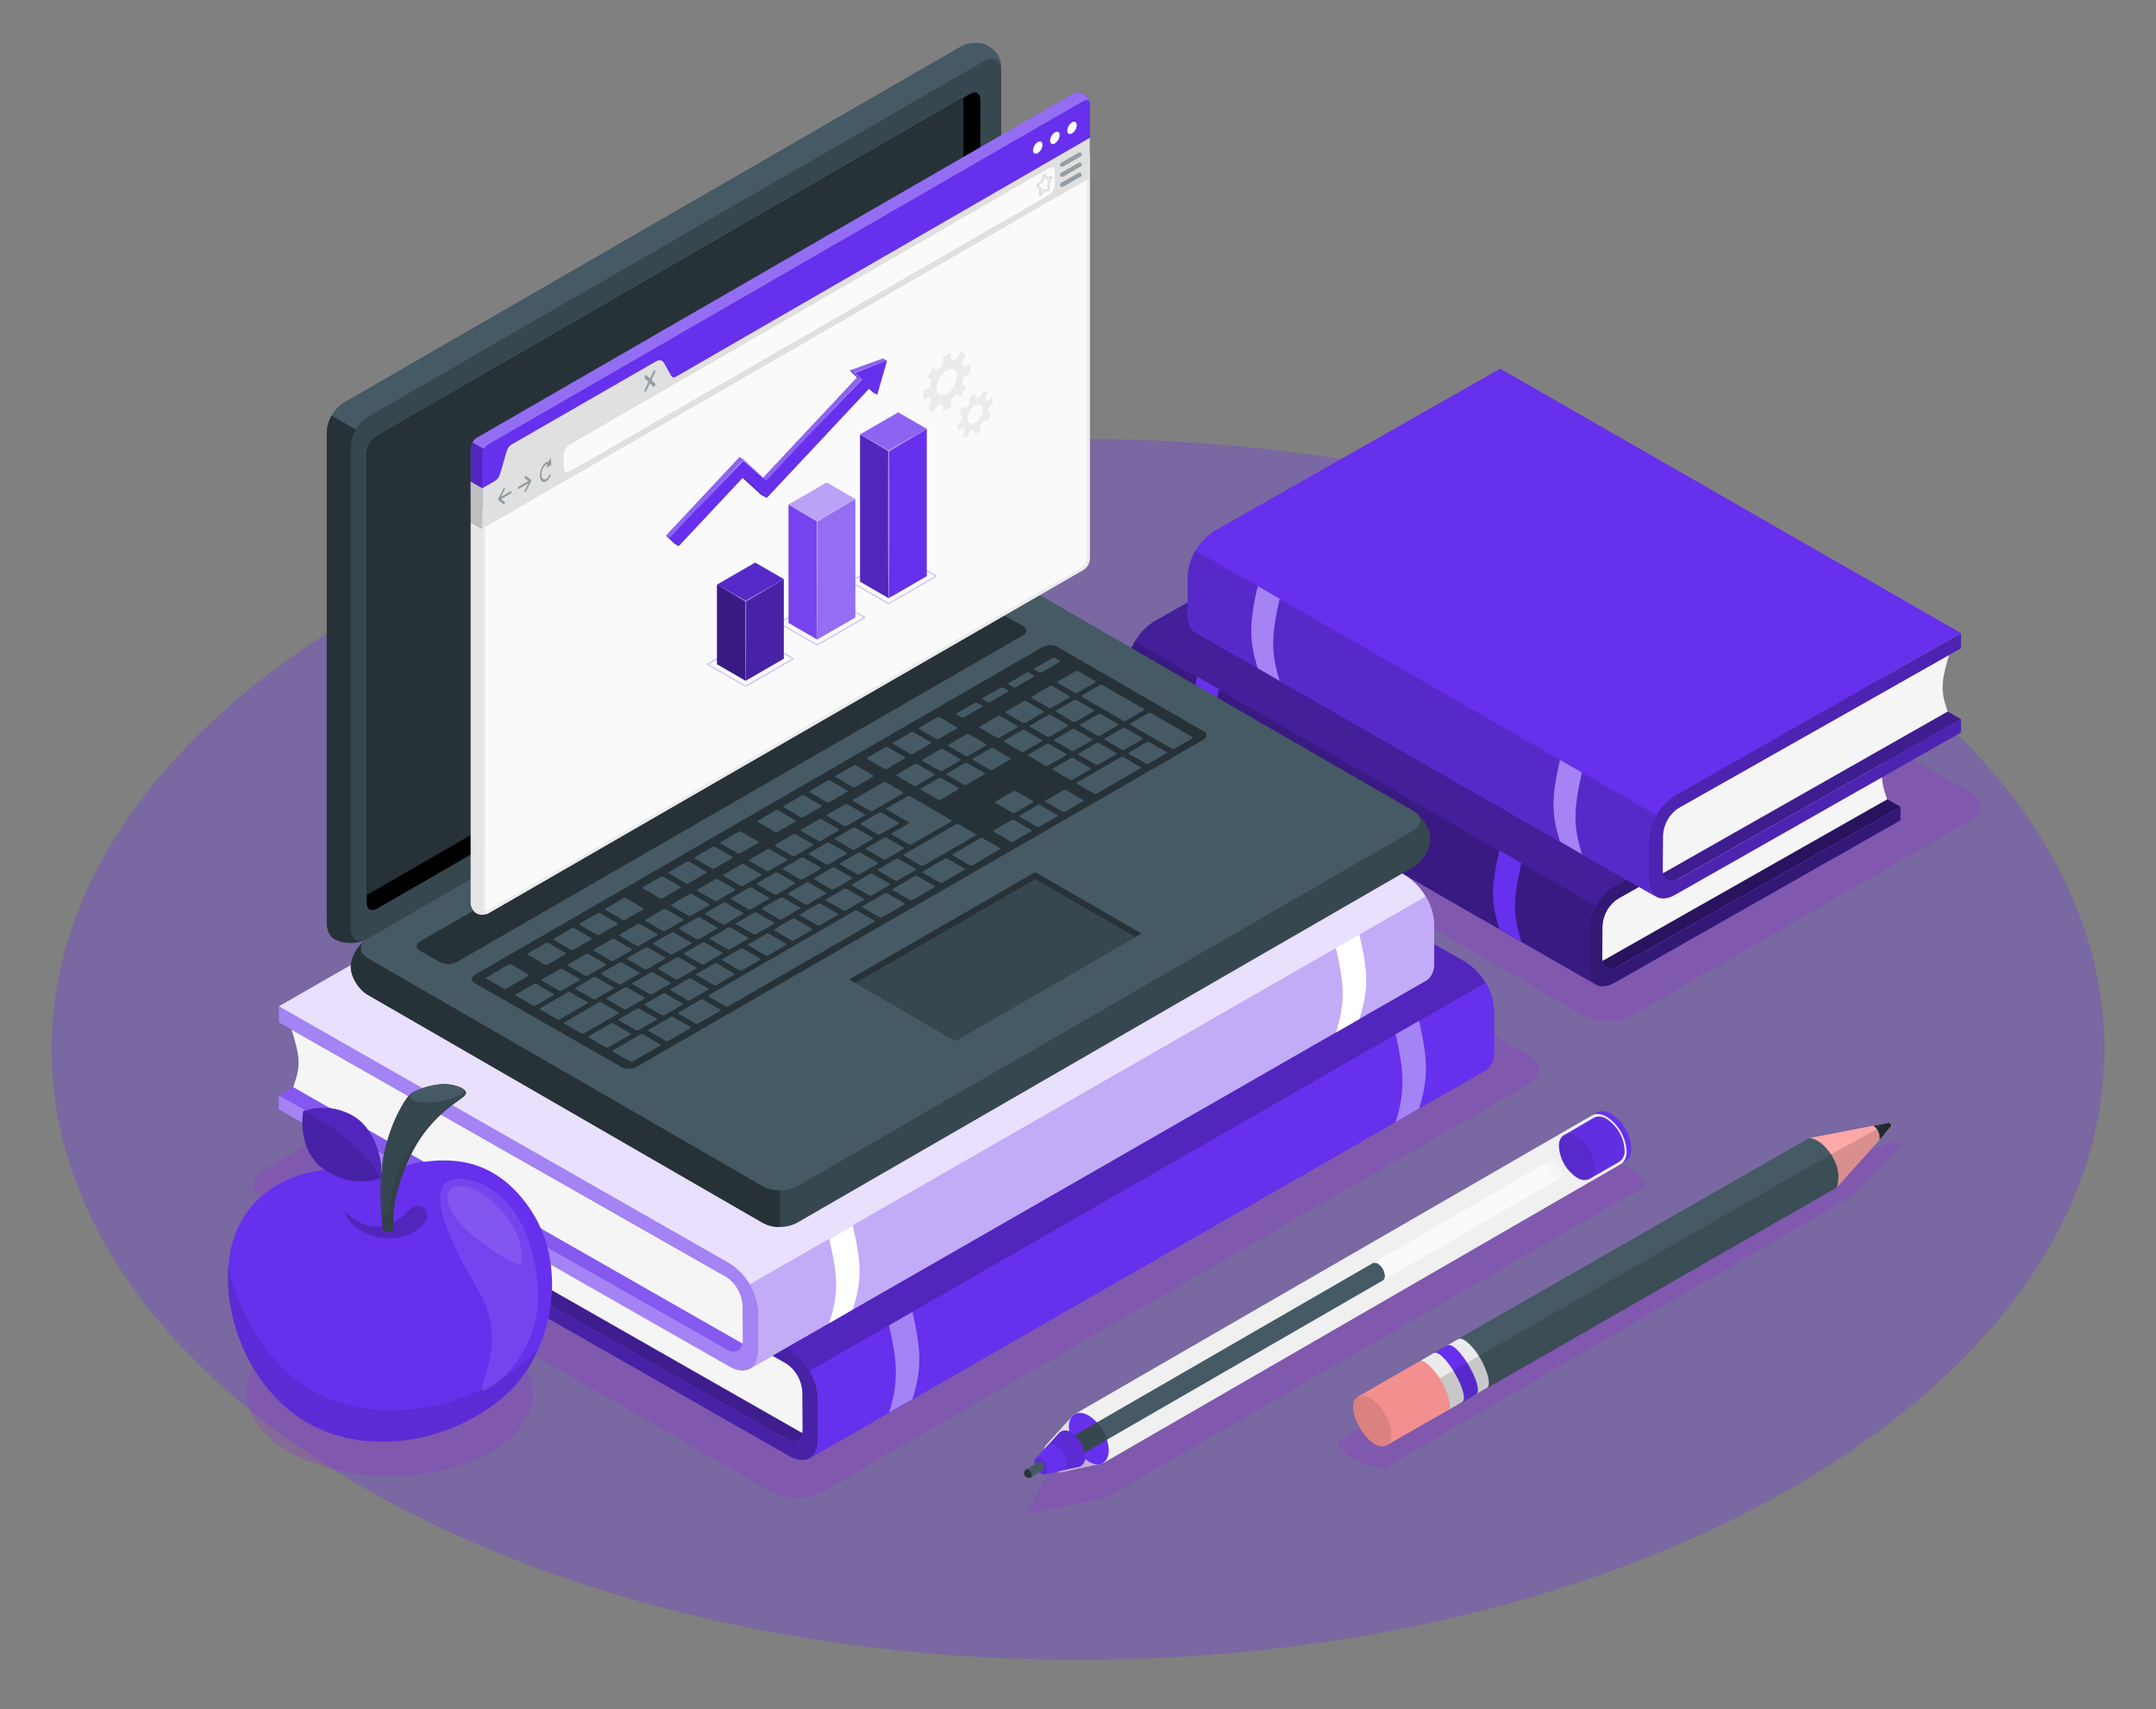 <svg width="251" height="199" viewBox="0 0 251 199" fill="none" xmlns="http://www.w3.org/2000/svg">
<rect x="0" y="0" width="251" height="199" fill="#808080" stroke="none"/>
<g clip-path="url(#clip0_392_680)">
<path d="M125.5 193.257C191.487 193.257 244.981 161.434 244.981 122.179C244.981 82.924 191.487 51.101 125.5 51.101C59.512 51.101 6.019 82.924 6.019 122.179C6.019 161.434 59.512 193.257 125.5 193.257Z" fill="#6730EC" fill-opacity="0.3"/>
<path d="M189.987 118.253L229.374 95.533C230.93 94.639 230.93 93.183 229.374 92.285L172.537 59.404C171.665 58.961 170.7 58.73 169.721 58.73C168.742 58.73 167.778 58.961 166.905 59.404L127.508 82.124C125.952 83.023 125.952 84.479 127.508 85.372L184.344 118.253C185.218 118.698 186.185 118.93 187.166 118.93C188.146 118.93 189.113 118.698 189.987 118.253Z" fill="#9233CC" fill-opacity="0.3"/>
<path d="M89.753 173.699L30.733 139.674C29.071 138.715 29.071 137.164 30.733 136.2L112.845 88.786C113.778 88.312 114.81 88.065 115.857 88.065C116.903 88.065 117.935 88.312 118.869 88.786L177.889 122.811C179.55 123.77 179.55 125.321 177.889 126.285L95.772 173.699C94.839 174.172 93.808 174.418 92.762 174.418C91.716 174.418 90.685 174.172 89.753 173.699Z" fill="#9233CC" fill-opacity="0.3"/>
<path d="M45.391 171.842C54.59 171.842 62.047 167.536 62.047 162.223C62.047 156.911 54.59 152.605 45.391 152.605C36.192 152.605 28.734 156.911 28.734 162.223C28.734 167.536 36.192 171.842 45.391 171.842Z" fill="#9233CC" fill-opacity="0.3"/>
<path d="M121.755 168.283L121.81 168.217L124.782 164.954V164.929C124.798 164.908 124.817 164.89 124.838 164.874L124.868 164.839C125.294 164.432 125.967 164.397 126.725 164.839C127.401 165.278 127.965 165.871 128.369 166.569C128.774 167.266 129.009 168.05 129.054 168.855C129.054 169.718 128.703 170.281 128.156 170.456H128.121L127.955 170.491H127.915L123.613 171.43C123.35 171.474 123.081 171.417 122.86 171.27C122.473 171.017 122.151 170.676 121.92 170.276C121.689 169.876 121.555 169.427 121.529 168.965C121.527 168.719 121.607 168.479 121.755 168.283Z" fill="#E0E0E0"/>
<path d="M191.312 138.228L128.678 174.427L120.003 176.194C119.954 176.204 119.903 176.199 119.856 176.181C119.809 176.163 119.768 176.132 119.738 176.091C119.708 176.051 119.69 176.003 119.686 175.952C119.683 175.902 119.693 175.852 119.717 175.808L122.433 170.823L185.072 134.618C186.784 133.63 192.653 137.455 191.312 138.228Z" fill="#9233CC" fill-opacity="0.3"/>
<path d="M155.67 167.796C156.297 169.502 158.12 170.567 161.162 170.963L215.418 139.367L221.05 133.66C221.12 133.59 221.164 133.499 221.175 133.402C221.186 133.304 221.164 133.205 221.113 133.122C221.061 133.038 220.983 132.974 220.89 132.941C220.798 132.907 220.697 132.906 220.604 132.937L210.232 136.37L155.67 167.796Z" fill="#9233CC" fill-opacity="0.3"/>
<path d="M221.256 93.951L186.322 113.68L132.673 82.892L167.602 63.164L221.256 93.951Z" fill="#6730EC"/>
<path opacity="0.6" d="M221.256 93.951L186.322 113.68L132.673 82.892L167.602 63.164L221.256 93.951Z" fill="black"/>
<path d="M185.941 112.239L219.7 93.078C218.862 90.698 218.922 89.976 219.876 86.808L186.322 105.794C186.322 105.794 185.71 105.728 185.941 112.239Z" fill="#F5F5F5"/>
<path d="M187.958 103.173C187.062 103.752 186.315 104.536 185.779 105.459C185.244 106.382 184.934 107.419 184.876 108.484V112.656C184.876 114.609 186.256 115.402 187.958 114.428L221.251 95.513V93.977L188.38 112.551C187.376 113.133 186.528 112.661 186.533 111.486L186.558 107.792C186.595 107.152 186.782 106.529 187.105 105.976C187.428 105.422 187.877 104.952 188.415 104.604L221.246 86.03V84.288L187.958 103.173Z" fill="#6730EC"/>
<path opacity="0.5" d="M187.958 103.173C187.062 103.752 186.315 104.536 185.779 105.459C185.244 106.382 184.934 107.419 184.876 108.484V112.656C184.876 114.609 186.256 115.402 187.958 114.428L221.251 95.513V93.977L188.38 112.551C187.376 113.133 186.528 112.661 186.533 111.486L186.558 107.792C186.595 107.152 186.782 106.529 187.105 105.976C187.428 105.422 187.877 104.952 188.415 104.604L221.246 86.03V84.288L187.958 103.173Z" fill="black"/>
<path d="M221.251 84.263L167.602 53.475L134.315 72.386C133.418 72.965 132.671 73.748 132.134 74.671C131.598 75.594 131.287 76.631 131.228 77.697V81.848C131.228 82.822 131.569 83.51 132.131 83.831L185.78 114.614C185.218 114.293 184.876 113.61 184.876 112.636V108.479C184.936 107.414 185.246 106.378 185.781 105.455C186.317 104.532 187.063 103.748 187.959 103.168L221.251 84.263Z" fill="#6730EC"/>
<path opacity="0.35" d="M221.251 84.263L167.602 53.475L134.315 72.386C133.418 72.965 132.671 73.748 132.134 74.671C131.598 75.594 131.287 76.631 131.228 77.697V81.848C131.228 82.822 131.569 83.51 132.131 83.831L185.78 114.614C185.218 114.293 184.876 113.61 184.876 112.636V108.479C184.936 107.414 185.246 106.378 185.781 105.455C186.317 104.532 187.063 103.748 187.959 103.168L221.251 84.263Z" fill="black"/>
<path d="M185.775 105.457C185.223 106.368 184.912 107.405 184.871 108.469V112.656C184.871 113.63 185.213 114.313 185.775 114.634L132.131 83.831C131.569 83.51 131.228 82.827 131.228 81.848V77.697C131.268 76.632 131.579 75.596 132.131 74.685L185.775 105.457Z" fill="#6730EC"/>
<path opacity="0.45" d="M185.775 105.457C185.223 106.368 184.912 107.405 184.871 108.469V112.656C184.871 113.63 185.213 114.313 185.775 114.634L132.131 83.831C131.569 83.51 131.228 82.827 131.228 81.848V77.697C131.268 76.632 131.579 75.596 132.131 74.685L185.775 105.457Z" fill="black"/>
<path d="M139.38 78.791C138.376 83.133 138.376 84.815 139.38 88.013L141.93 89.489C140.926 86.306 140.926 84.609 141.93 80.267L139.38 78.791Z" fill="#6730EC"/>
<path d="M174.565 99.012C173.562 103.354 173.562 104.995 174.565 108.178L177.121 109.654C176.117 106.466 176.117 104.825 177.121 100.488L174.565 99.012Z" fill="#6730EC"/>
<path d="M228.304 83.746L193.369 103.474L139.721 72.687L174.65 52.958L228.304 83.746Z" fill="#6730EC"/>
<path opacity="0.4" d="M228.304 83.746L193.369 103.474L139.721 72.687L174.65 52.958L228.304 83.746Z" fill="black"/>
<path d="M192.988 102.029L226.748 82.852C225.909 80.473 225.97 79.409 226.918 76.241L193.37 95.222C193.37 95.222 192.767 95.518 192.988 102.029Z" fill="#F5F5F5"/>
<path d="M195.006 92.621C194.11 93.201 193.363 93.984 192.826 94.907C192.29 95.83 191.979 96.867 191.919 97.932V102.425C191.919 104.378 193.299 105.171 195.006 104.192L228.299 85.282V83.746L195.428 102.32C194.424 102.907 193.576 102.43 193.576 101.261L193.606 97.245C193.642 96.605 193.828 95.983 194.15 95.429C194.472 94.875 194.92 94.405 195.458 94.057L228.294 75.483V73.741L195.006 92.621Z" fill="#6730EC"/>
<path opacity="0.25" d="M195.006 92.621C194.11 93.201 193.363 93.984 192.826 94.907C192.29 95.83 191.979 96.867 191.919 97.932V102.425C191.919 104.378 193.299 105.171 195.006 104.192L228.299 85.282V83.746L195.428 102.32C194.424 102.907 193.576 102.43 193.576 101.261L193.606 97.245C193.642 96.605 193.828 95.983 194.15 95.429C194.472 94.875 194.92 94.405 195.458 94.057L228.294 75.483V73.741L195.006 92.621Z" fill="black"/>
<path d="M228.299 73.716L174.65 42.928L141.358 61.839C140.461 62.418 139.715 63.201 139.179 64.124C138.643 65.047 138.334 66.084 138.275 67.15V71.668C138.275 72.642 138.617 73.324 139.179 73.646L192.828 104.433C192.265 104.112 191.924 103.429 191.924 102.45V97.957C191.982 96.892 192.292 95.855 192.828 94.932C193.363 94.009 194.11 93.225 195.006 92.646L228.299 73.716Z" fill="#6730EC"/>
<path d="M192.823 94.91C192.269 95.821 191.958 96.858 191.919 97.922V102.415C191.919 103.389 192.26 104.077 192.823 104.398L139.179 73.621C138.617 73.299 138.275 72.617 138.275 71.643V67.125C138.315 66.06 138.626 65.023 139.179 64.113L192.823 94.91Z" fill="#6730EC"/>
<path opacity="0.15" d="M192.823 94.91C192.269 95.821 191.958 96.858 191.919 97.922V102.415C191.919 103.389 192.26 104.077 192.823 104.398L139.179 73.621C138.617 73.299 138.275 72.617 138.275 71.643V67.125C138.315 66.06 138.626 65.023 139.179 64.113L192.823 94.91Z" fill="black"/>
<path d="M146.423 68.239C145.419 72.581 145.419 74.624 146.423 77.807L148.978 79.283C147.974 76.095 147.974 74.057 148.978 69.715L146.423 68.239Z" fill="#6730EC"/>
<path d="M181.613 88.485C180.609 92.827 180.609 94.795 181.613 97.978L184.169 99.453C183.165 96.271 183.165 94.288 184.169 89.946L181.613 88.485Z" fill="#6730EC"/>
<g opacity="0.4">
<path d="M146.423 68.239C145.419 72.581 145.419 74.624 146.423 77.807L148.978 79.283C147.974 76.095 147.974 74.057 148.978 69.715L146.423 68.239Z" fill="white"/>
<path d="M181.613 88.485C180.609 92.827 180.609 94.795 181.613 97.978L184.169 99.453C183.165 96.271 183.165 94.288 184.169 89.946L181.613 88.485Z" fill="white"/>
</g>
<path d="M39.407 137.962L93.668 168.79L172.372 123.61L118.116 92.782L39.407 137.962Z" fill="#6730EC"/>
<path opacity="0.4" d="M39.407 137.962L93.668 168.79L172.372 123.61L118.116 92.782L39.407 137.962Z" fill="black"/>
<path d="M94.075 167.248L41.069 137.008C41.967 134.463 41.897 133.323 40.883 129.94L93.668 159.974C93.668 159.974 94.321 160.291 94.075 167.248Z" fill="#F5F5F5"/>
<path d="M91.916 157.193C92.874 157.812 93.673 158.648 94.246 159.634C94.819 160.62 95.151 161.727 95.214 162.866V167.665C95.214 169.758 93.739 170.602 91.916 169.558L39.412 139.603V137.962L91.469 167.535C92.559 168.162 93.442 167.655 93.442 166.4L93.412 162.088C93.374 161.405 93.175 160.741 92.831 160.149C92.487 159.558 92.009 159.056 91.434 158.684L39.412 129.096V127.239L91.916 157.193Z" fill="#6730EC"/>
<path opacity="0.3" d="M91.916 157.193C92.874 157.812 93.673 158.648 94.246 159.634C94.819 160.62 95.151 161.727 95.214 162.866V167.665C95.214 169.758 93.739 170.602 91.916 169.558L39.412 139.603V137.962L91.469 167.535C92.559 168.162 93.442 167.655 93.442 166.4L93.412 162.088C93.374 161.405 93.175 160.741 92.831 160.149C92.487 159.558 92.009 159.056 91.434 158.684L39.412 129.096V127.239L91.916 157.193Z" fill="black"/>
<path d="M39.412 127.239L118.116 82.059L170.62 112.013C171.578 112.632 172.376 113.468 172.95 114.454C173.523 115.44 173.855 116.547 173.918 117.686V122.485C173.918 123.529 173.552 124.262 172.954 124.604L94.246 169.784C94.843 169.442 95.209 168.704 95.209 167.665V162.856C95.146 161.718 94.815 160.611 94.243 159.625C93.671 158.639 92.873 157.803 91.916 157.183L39.412 127.239Z" fill="#6730EC"/>
<path opacity="0.2" d="M39.412 127.239L118.116 82.059L170.62 112.013C171.578 112.632 172.376 113.468 172.95 114.454C173.523 115.44 173.855 116.547 173.918 117.686V122.485C173.918 123.529 173.552 124.262 172.954 124.604L94.246 169.784C94.843 169.442 95.209 168.704 95.209 167.665V162.856C95.146 161.718 94.815 160.611 94.243 159.625C93.671 158.639 92.873 157.803 91.916 157.183L39.412 127.239Z" fill="black"/>
<path d="M94.251 159.638C94.844 160.614 95.175 161.725 95.215 162.866V167.67C95.215 168.709 94.848 169.447 94.251 169.789L172.96 124.609C173.557 124.267 173.923 123.534 173.923 122.49V117.676C173.882 116.536 173.55 115.425 172.96 114.448L94.251 159.638Z" fill="#6730EC"/>
<path d="M94.251 159.638C94.844 160.613 95.176 161.725 95.215 162.866V167.67C95.215 168.709 94.848 169.442 94.251 169.789L172.955 124.609C173.557 124.267 173.918 123.529 173.923 122.49V117.676C173.885 116.535 173.553 115.423 172.96 114.448L94.251 159.638Z" fill="#6730EC"/>
<path d="M165.208 118.861C166.278 123.499 166.263 125.678 165.208 129.081L162.478 130.658C163.532 127.254 163.547 125.075 162.478 120.437L165.208 118.861Z" fill="#6730EC"/>
<path d="M106.229 152.761C107.298 157.399 107.283 159.513 106.229 162.916L103.503 164.477C104.552 161.074 104.567 158.955 103.503 154.327L106.229 152.761Z" fill="#6730EC"/>
<g opacity="0.4">
<path d="M165.208 118.861C166.278 123.499 166.263 125.678 165.208 129.081L162.478 130.658C163.532 127.254 163.547 125.075 162.478 120.437L165.208 118.861Z" fill="white"/>
<path d="M106.229 152.761C107.298 157.399 107.283 159.513 106.229 162.916L103.503 164.477C104.552 161.074 104.567 158.955 103.503 154.327L106.229 152.761Z" fill="white"/>
</g>
<path d="M32.454 127.535L86.715 158.363L165.419 113.183L111.163 82.355L32.454 127.535Z" fill="#6730EC"/>
<path opacity="0.2" d="M32.454 127.535L86.715 158.363L165.419 113.183L111.163 82.355L32.454 127.535Z" fill="white"/>
<path d="M87.122 156.832L34.136 126.582C35.035 124.036 34.964 123.263 33.95 119.88L86.736 149.909C86.736 149.909 87.348 149.864 87.122 156.832Z" fill="#F5F5F5"/>
<path d="M84.963 147.133C85.921 147.752 86.72 148.588 87.293 149.574C87.866 150.56 88.198 151.667 88.261 152.806V157.239C88.261 159.332 86.785 160.175 84.963 159.131L32.459 129.177V127.535L84.516 157.108C85.606 157.736 86.489 157.229 86.489 155.974L86.459 152.028C86.421 151.344 86.222 150.679 85.878 150.087C85.534 149.495 85.056 148.992 84.481 148.619L32.459 119.036V117.174L84.963 147.133Z" fill="#6730EC"/>
<path opacity="0.4" d="M84.963 147.133C85.921 147.752 86.72 148.588 87.293 149.574C87.866 150.56 88.198 151.667 88.261 152.806V157.239C88.261 159.332 86.785 160.175 84.963 159.131L32.459 129.177V127.535L84.516 157.108C85.606 157.736 86.489 157.229 86.489 155.974L86.459 152.028C86.421 151.344 86.222 150.679 85.878 150.087C85.534 149.495 85.056 148.992 84.481 148.619L32.459 119.036V117.174L84.963 147.133Z" fill="white"/>
<path d="M32.454 117.174L111.163 71.994L163.652 101.953C164.614 102.572 165.415 103.409 165.991 104.397C166.567 105.384 166.901 106.494 166.965 107.636V112.069C166.965 113.113 166.599 113.846 165.996 114.187L87.293 159.342C87.89 158.996 88.256 158.263 88.256 157.224V152.816C88.193 151.677 87.862 150.569 87.29 149.583C86.718 148.596 85.92 147.759 84.963 147.138L32.454 117.174Z" fill="#6730EC"/>
<path opacity="0.85" d="M32.454 117.174L111.163 71.994L163.652 101.953C164.614 102.572 165.415 103.409 165.991 104.397C166.567 105.384 166.901 106.494 166.965 107.636V112.069C166.965 113.113 166.599 113.846 165.996 114.187L87.293 159.342C87.89 158.996 88.256 158.263 88.256 157.224V152.816C88.193 151.677 87.862 150.569 87.29 149.583C86.718 148.596 85.92 147.759 84.963 147.138L32.454 117.174Z" fill="white"/>
<path d="M87.298 149.578C87.891 150.553 88.223 151.665 88.262 152.806V157.244C88.262 158.283 87.895 159.016 87.298 159.362L166.001 114.182C166.604 113.841 166.97 113.108 166.97 112.064V107.636C166.93 106.495 166.596 105.383 166.001 104.408L87.298 149.578Z" fill="#6730EC"/>
<path opacity="0.6" d="M87.298 149.578C87.891 150.553 88.223 151.665 88.262 152.806V157.244C88.262 158.283 87.895 159.016 87.298 159.362L166.001 114.182C166.604 113.841 166.97 113.108 166.97 112.064V107.636C166.93 106.495 166.596 105.383 166.001 104.408L87.298 149.578Z" fill="white"/>
<path d="M158.255 108.801C159.325 113.439 159.309 115.251 158.255 118.655L155.524 120.231C156.579 116.828 156.594 115.015 155.524 110.372L158.255 108.801Z" fill="white"/>
<path d="M99.276 142.686C100.345 147.324 100.33 149.081 99.276 152.485L96.545 154.056C97.599 150.657 97.614 148.9 96.545 144.262L99.276 142.686Z" fill="white"/>
<path d="M49.166 135.291C52.108 134.965 57.233 134.488 61.49 140.442C66.34 147.214 64.316 157.008 59.482 161.842C53.388 167.866 42.585 170.03 35.195 165.296C27.013 160.06 24.412 147.942 28.328 141.772C32.244 135.602 39.929 135.863 42.002 136.355C45.115 137.093 46.882 135.547 49.166 135.291Z" fill="#6730EC"/>
<path opacity="0.1" d="M38.931 163.112C47.168 165.953 57.239 162.911 62.66 157.088C61.897 158.86 60.813 160.475 59.462 161.852C53.368 167.876 42.565 170.04 35.176 165.306C28.986 161.35 26.004 153.403 26.606 147.113C26.606 148.845 29.864 159.995 38.931 163.112Z" fill="black"/>
<g opacity="0.1">
<path d="M52.63 137.364C54.478 136.862 57.485 138.082 59.347 140.376C61.661 143.248 62.645 147.696 62.65 151.049C62.65 157.811 56.887 162.344 56.179 161.892C55.472 161.44 59.352 156.37 55.678 150.241C51.988 144.061 49.598 138.153 52.63 137.364Z" fill="white"/>
</g>
<g opacity="0.1">
<path d="M54.262 138.178C56.27 138.499 59.016 141.19 59.96 143.243C60.903 145.296 60.873 146.827 60.622 147.133C60.17 147.676 55.642 144.543 54.096 143.057C51.892 140.944 50.999 137.661 54.262 138.178Z" fill="white"/>
</g>
<path opacity="0.2" d="M47.103 141.431C47.982 140.427 48.876 139.869 49.614 141.009C50.351 142.149 47.937 144.523 44.779 144.167C41.622 143.81 40.261 142.013 40.136 141.009C40.136 141.009 41.863 142.932 43.926 142.831C45.115 142.747 46.239 142.252 47.103 141.431Z" fill="black"/>
<path d="M44.629 143.393C44.194 140.592 44.179 137.741 44.584 134.935C45.291 130.843 47.239 127.736 47.841 127.324C48.828 126.754 49.922 126.395 51.054 126.27C52.6 126.024 54.618 126.772 54.212 127.43C53.805 128.087 51.657 128.936 49.388 131.923C47.119 134.91 45.372 140.251 45.874 143.183C45.706 143.33 45.501 143.428 45.281 143.465C45.061 143.502 44.835 143.478 44.629 143.393Z" fill="#37474F"/>
<path d="M47.947 127.259L48.082 127.174C49.008 126.709 50.006 126.407 51.034 126.28C52.173 126.1 53.544 126.451 54.046 126.918C54.191 127.124 53.9 127.48 52.54 127.922C51.209 128.354 49.794 128.461 48.413 128.233C47.826 128.093 47.5 127.601 47.947 127.259Z" fill="#455A64"/>
<path opacity="0.1" d="M45.808 138.188C46.431 134.503 49.628 130.974 51.933 129.262C50.984 130.047 50.129 130.94 49.388 131.923C47.113 134.905 45.371 140.251 45.873 143.183C45.707 143.328 45.504 143.425 45.286 143.462C45.068 143.499 44.844 143.476 44.639 143.393C44.639 143.393 44.458 142.339 44.357 140.788C44.679 142.194 45.231 141.586 45.808 138.188Z" fill="black"/>
<path d="M44.328 137.209C43.103 137.607 41.795 137.677 40.535 137.413C39.275 137.149 38.105 136.559 37.144 135.703C34.544 133.268 35.306 129.393 35.306 129.393C36.34 129.024 37.447 128.909 38.535 129.057C39.622 129.205 40.658 129.611 41.556 130.241C43.77 131.837 44.679 135.482 44.328 137.209Z" fill="#6730EC"/>
<path opacity="0.3" d="M44.328 137.209C43.103 137.607 41.795 137.677 40.535 137.413C39.275 137.149 38.105 136.559 37.144 135.703C34.544 133.268 35.306 129.393 35.306 129.393C36.34 129.024 37.447 128.909 38.535 129.057C39.622 129.205 40.658 129.611 41.556 130.241C43.77 131.837 44.679 135.482 44.328 137.209Z" fill="black"/>
<path d="M35.306 129.408C36.339 129.04 37.446 128.924 38.534 129.072C39.621 129.22 40.657 129.626 41.556 130.256C43.769 131.837 44.658 135.482 44.327 137.209C41.666 132.119 35.306 129.408 35.306 129.408Z" fill="#6730EC"/>
<path opacity="0.2" d="M35.306 129.408C36.339 129.04 37.446 128.924 38.534 129.072C39.621 129.22 40.657 129.626 41.556 130.256C43.769 131.837 44.658 135.482 44.327 137.209C41.666 132.119 35.306 129.408 35.306 129.408Z" fill="black"/>
<path d="M185.289 131.024C185.335 131.829 185.57 132.612 185.975 133.31C186.379 134.007 186.942 134.6 187.618 135.04C188.011 135.3 188.489 135.401 188.953 135.321C188.879 135.399 188.795 135.467 188.702 135.522L189.26 135.201H189.295L189.375 135.146C189.412 135.118 189.448 135.088 189.48 135.055L189.541 134.995L189.596 134.93C189.675 134.824 189.739 134.707 189.787 134.583C189.802 134.546 189.816 134.507 189.827 134.468C189.831 134.45 189.831 134.431 189.827 134.413C189.839 134.38 189.848 134.347 189.852 134.312C189.898 134.122 189.92 133.926 189.917 133.73C189.871 132.925 189.637 132.143 189.233 131.445C188.83 130.748 188.268 130.155 187.593 129.714C187.28 129.516 186.919 129.405 186.549 129.393H186.403L186.268 129.418H186.187H186.142L186.047 129.458L185.956 129.503L185.454 129.779C185.534 129.739 185.618 129.708 185.705 129.689C185.398 130.063 185.248 130.542 185.289 131.024Z" fill="#6730EC"/>
<path d="M125.113 164.663L128.391 170.386L128.949 170.065L188.687 135.552C188.779 135.497 188.863 135.429 188.938 135.351C189.244 134.988 189.399 134.521 189.369 134.046C189.323 133.241 189.088 132.458 188.683 131.761C188.279 131.063 187.716 130.47 187.04 130.03C186.727 129.836 186.369 129.727 186.001 129.714C185.901 129.714 185.802 129.724 185.705 129.744C185.618 129.764 185.533 129.794 185.454 129.834H185.414L125.113 164.663Z" fill="#F0F0F0"/>
<path d="M126.755 164.829C125.47 164.086 124.431 164.688 124.431 166.169C124.476 166.974 124.71 167.757 125.114 168.454C125.518 169.152 126.08 169.745 126.755 170.185C128.04 170.928 129.084 170.326 129.084 168.84C129.038 168.035 128.803 167.253 128.398 166.556C127.994 165.86 127.431 165.268 126.755 164.829Z" fill="#6730EC"/>
<path d="M159.787 147.098L159.862 147.053C159.952 147.024 160.048 147.016 160.142 147.03C160.236 147.044 160.326 147.079 160.404 147.133C160.644 147.291 160.844 147.502 160.988 147.75C161.132 147.999 161.216 148.277 161.232 148.564C161.24 148.657 161.226 148.751 161.192 148.838C161.158 148.924 161.105 149.003 161.037 149.066L160.936 149.126L125.575 169.538L123.251 168.192L159.787 147.098Z" fill="#455A64"/>
<path d="M128.874 167.63L125.591 169.528L123.267 168.182L127.714 165.617C128.237 166.2 128.632 166.886 128.874 167.63Z" fill="#37474F"/>
<path d="M120.585 169.834L123.281 166.872L123.351 166.792C123.539 166.639 123.774 166.555 124.017 166.555C124.259 166.555 124.494 166.639 124.682 166.792C125.16 167.104 125.557 167.524 125.842 168.019C126.128 168.513 126.292 169.068 126.323 169.638C126.355 169.869 126.311 170.105 126.198 170.309C126.085 170.514 125.909 170.676 125.696 170.773L125.59 170.798L121.64 171.656C121.491 171.679 121.339 171.647 121.213 171.566C120.995 171.423 120.814 171.231 120.684 171.005C120.554 170.779 120.479 170.526 120.465 170.266C120.447 170.111 120.49 169.956 120.585 169.834Z" fill="#6730EC"/>
<path opacity="0.1" d="M120.585 169.834L123.281 166.872L123.351 166.792C123.539 166.639 123.774 166.555 124.017 166.555C124.259 166.555 124.494 166.639 124.682 166.792C125.16 167.104 125.557 167.524 125.842 168.019C126.128 168.513 126.292 169.068 126.323 169.638C126.355 169.869 126.311 170.105 126.198 170.309C126.085 170.514 125.909 170.676 125.696 170.773L125.59 170.798L121.64 171.656C121.491 171.679 121.339 171.647 121.213 171.566C120.995 171.423 120.814 171.231 120.684 171.005C120.554 170.779 120.479 170.526 120.465 170.266C120.447 170.111 120.49 169.956 120.585 169.834Z" fill="black"/>
<path d="M120.435 170.266C120.45 170.525 120.526 170.778 120.657 171.003C120.787 171.228 120.97 171.419 121.188 171.561C121.313 171.642 121.463 171.674 121.61 171.651L123.618 171.219C123.929 171.149 124.12 170.853 124.12 170.381C124.098 169.965 123.979 169.56 123.771 169.199C123.563 168.838 123.274 168.531 122.925 168.303C122.789 168.195 122.62 168.136 122.446 168.136C122.272 168.136 122.103 168.195 121.966 168.303L121.911 168.363L120.576 169.829C120.524 169.888 120.485 169.957 120.46 170.033C120.436 170.108 120.428 170.187 120.435 170.266Z" fill="#6730EC"/>
<path opacity="0.1" d="M121.183 169.829C120.771 169.593 120.435 169.784 120.435 170.261C120.449 170.521 120.524 170.774 120.653 171C120.783 171.226 120.965 171.418 121.183 171.561C121.599 171.797 121.931 171.606 121.931 171.129C121.917 170.869 121.842 170.615 121.712 170.389C121.582 170.163 121.401 169.971 121.183 169.829Z" fill="black"/>
<path d="M180.444 135.156C180.537 135.111 180.64 135.093 180.743 135.102C180.845 135.112 180.943 135.15 181.026 135.211C181.266 135.367 181.466 135.577 181.609 135.825C181.752 136.073 181.835 136.351 181.849 136.637C181.861 136.74 181.845 136.845 181.801 136.939C181.758 137.034 181.689 137.115 181.604 137.174L161.052 149.056C161.12 148.993 161.173 148.914 161.207 148.828C161.241 148.741 161.255 148.647 161.247 148.554C161.231 148.267 161.147 147.989 161.003 147.74C160.859 147.492 160.659 147.281 160.419 147.123C160.341 147.069 160.251 147.034 160.157 147.02C160.063 147.006 159.967 147.014 159.877 147.043L180.444 135.156Z" fill="#FAFAFA"/>
<path d="M180.218 135.688C180.235 135.973 180.318 136.251 180.461 136.498C180.604 136.746 180.803 136.956 181.041 137.113C181.124 137.173 181.221 137.21 181.322 137.22C181.424 137.229 181.526 137.212 181.619 137.169C181.704 137.111 181.772 137.031 181.816 136.937C181.859 136.843 181.876 136.739 181.865 136.637C181.85 136.351 181.767 136.073 181.624 135.825C181.481 135.577 181.281 135.367 181.041 135.211C180.962 135.142 180.864 135.099 180.759 135.088C180.654 135.078 180.549 135.101 180.458 135.154C180.367 135.206 180.295 135.286 180.252 135.382C180.209 135.478 180.197 135.585 180.218 135.688Z" fill="#F5F5F5"/>
<path d="M182.046 132.164H182.076H182.111L185.545 130.156L185.625 130.111C185.857 130.021 186.108 129.989 186.355 130.02C186.602 130.051 186.837 130.142 187.041 130.286C187.651 130.684 188.158 131.22 188.522 131.85C188.886 132.481 189.095 133.189 189.134 133.916C189.161 134.176 189.119 134.439 189.01 134.678C188.902 134.916 188.731 135.121 188.516 135.271L185.043 137.279C184.807 137.377 184.55 137.414 184.296 137.386C184.043 137.358 183.8 137.266 183.592 137.118C182.983 136.72 182.476 136.184 182.112 135.554C181.748 134.923 181.538 134.216 181.498 133.489C181.472 133.24 181.509 132.988 181.604 132.757C181.7 132.526 181.851 132.322 182.046 132.164Z" fill="#6730EC"/>
<path opacity="0.05" d="M182.046 132.164H182.076H182.111L185.545 130.156L185.625 130.111C185.857 130.021 186.108 129.989 186.355 130.02C186.602 130.051 186.837 130.142 187.041 130.286C187.651 130.684 188.158 131.22 188.522 131.85C188.886 132.481 189.095 133.189 189.134 133.916C189.161 134.176 189.119 134.439 189.01 134.678C188.902 134.916 188.731 135.121 188.516 135.271L185.043 137.279C184.807 137.377 184.55 137.414 184.296 137.386C184.043 137.358 183.8 137.266 183.592 137.118C182.983 136.72 182.476 136.184 182.112 135.554C181.748 134.923 181.538 134.216 181.498 133.489C181.472 133.24 181.509 132.988 181.604 132.757C181.7 132.526 181.851 132.322 182.046 132.164Z" fill="black"/>
<path opacity="0.1" d="M183.566 132.284C182.411 131.617 181.473 132.154 181.473 133.489C181.512 134.216 181.723 134.923 182.086 135.554C182.45 136.184 182.957 136.72 183.566 137.118C184.721 137.786 185.659 137.244 185.659 135.909C185.62 135.183 185.409 134.476 185.046 133.846C184.682 133.217 184.175 132.681 183.566 132.284Z" fill="black"/>
<path d="M119.476 171.084L120.897 170.23C120.938 170.205 120.986 170.192 121.035 170.192C121.083 170.192 121.131 170.205 121.173 170.23C121.285 170.304 121.378 170.403 121.445 170.519C121.512 170.635 121.551 170.764 121.559 170.898C121.564 170.946 121.556 170.994 121.535 171.037C121.515 171.08 121.483 171.117 121.444 171.144L120.028 172.002C119.948 172.045 119.858 172.068 119.767 172.068C119.649 172.069 119.533 172.032 119.437 171.961C119.342 171.891 119.272 171.791 119.239 171.677C119.206 171.563 119.211 171.441 119.254 171.33C119.297 171.219 119.375 171.126 119.476 171.064V171.084Z" fill="#455A64"/>
<path d="M119.4 171.149L119.476 171.089C119.517 171.075 119.561 171.072 119.604 171.079C119.646 171.086 119.687 171.103 119.722 171.129C119.834 171.202 119.928 171.301 119.995 171.417C120.062 171.533 120.101 171.663 120.108 171.797C120.113 171.843 120.105 171.89 120.086 171.932C120.066 171.975 120.036 172.011 119.998 172.038H119.968H119.943C119.887 172.06 119.827 172.071 119.767 172.068C119.622 172.068 119.483 172.01 119.38 171.907C119.277 171.805 119.22 171.666 119.22 171.521C119.222 171.449 119.239 171.379 119.27 171.315C119.301 171.251 119.346 171.195 119.4 171.149Z" fill="#263238"/>
<path d="M210.635 132.515L219.877 130.728C219.936 130.716 219.997 130.722 220.052 130.747C220.107 130.772 220.153 130.813 220.183 130.866C220.214 130.918 220.226 130.978 220.22 131.039C220.213 131.099 220.188 131.155 220.148 131.2L213.853 138.258L210.635 132.515Z" fill="#FFA8A7"/>
<path d="M220.132 131.175C220.163 131.13 220.18 131.078 220.182 131.025C220.184 130.971 220.171 130.918 220.144 130.871C220.118 130.825 220.078 130.786 220.031 130.761C219.984 130.736 219.93 130.724 219.876 130.728L218.074 131.084C218.322 131.236 218.524 131.454 218.655 131.714C218.786 131.974 218.842 132.265 218.817 132.555V132.716L220.132 131.175Z" fill="#263238"/>
<path d="M168.516 164.237L169.269 163.805L170.183 163.303L213.852 138.258C214.158 137.242 214.066 136.147 213.596 135.196C212.943 133.73 211.673 132.575 210.619 132.505L166.945 157.515L165.203 158.519C166.393 157.941 169.676 163.634 168.516 164.237Z" fill="#455A64"/>
<path d="M171.393 162.595L173.08 161.626C173.582 161.36 173.291 160.12 172.708 158.875C171.94 157.199 170.424 155.572 169.767 155.918L168.522 156.631L168.085 156.897C168.743 156.546 170.259 158.172 171.027 159.854C171.584 161.064 171.865 162.244 171.443 162.56C171.438 162.569 171.431 162.577 171.422 162.583C171.413 162.589 171.404 162.593 171.393 162.595Z" fill="#EBEBEB"/>
<path d="M171.815 162.354C172.97 161.742 169.657 156.039 168.502 156.651L166.815 157.62C167.97 157.008 171.283 162.71 170.124 163.323L171.815 162.354Z" fill="#6730EC"/>
<path d="M168.517 164.237L170.183 163.283C171.323 162.69 168.175 157.158 166.97 157.525L166.9 157.55L165.229 158.524C166.393 157.941 169.676 163.634 168.517 164.237Z" fill="#EBEBEB"/>
<path opacity="0.15" d="M220.172 130.864L219.876 130.728L213.179 134.393L167.613 160.497C167.548 160.396 167.492 160.386 167.452 160.456C168.456 161.993 169.179 163.925 168.531 164.262L169.284 163.83L170.198 163.328L213.852 138.258L220.112 131.17C220.151 131.13 220.177 131.08 220.187 131.026C220.198 130.971 220.193 130.915 220.172 130.864Z" fill="black"/>
<path d="M161.443 168.283L168.516 164.237C169.018 163.981 168.737 162.771 168.165 161.511C167.402 159.829 165.891 158.187 165.228 158.524L158.13 162.59C156.719 163.403 158.015 166.465 159.586 167.831C160.168 168.348 160.821 168.574 161.443 168.283Z" fill="#F28F8F"/>
<path opacity="0.1" d="M161.865 166.089C161.459 164.498 160.168 162.931 158.979 162.6C158.804 162.535 158.616 162.514 158.432 162.538C158.247 162.563 158.071 162.632 157.92 162.741C156.855 163.745 158.095 166.536 159.581 167.831C159.805 168.08 160.097 168.258 160.421 168.341C160.746 168.424 161.088 168.409 161.403 168.298C161.936 167.986 162.146 167.173 161.865 166.089Z" fill="black"/>
<path d="M40.841 112.566C40.841 113.742 41.722 115.204 42.809 115.832L88.825 142.399C89.434 142.709 90.108 142.87 90.791 142.87C91.475 142.87 92.148 142.709 92.757 142.399L164.543 100.955C165.63 100.314 166.508 98.866 166.508 97.69C166.508 96.514 165.63 95.052 164.543 94.427L118.524 67.857C117.915 67.547 117.242 67.386 116.559 67.386C115.876 67.386 115.203 67.547 114.595 67.857L42.812 109.31C41.725 109.929 40.841 111.39 40.841 112.566Z" fill="#37474F"/>
<path d="M42.812 111.573L88.829 138.153C89.438 138.46 90.111 138.621 90.793 138.621C91.475 138.621 92.148 138.46 92.758 138.153L164.544 96.696C165.63 96.071 165.63 95.052 164.544 94.427L118.524 67.857C117.915 67.547 117.242 67.386 116.559 67.386C115.876 67.386 115.203 67.547 114.595 67.857L42.812 109.31C41.725 109.929 41.725 110.944 42.812 111.573Z" fill="#455A64"/>
<path d="M90.796 138.614V142.87C90.112 142.885 89.435 142.724 88.831 142.402L42.812 115.832C41.725 115.191 40.844 113.742 40.844 112.566C40.844 111.464 41.619 110.111 42.61 109.429C41.728 110.07 41.799 110.986 42.812 111.573L88.831 138.153C89.436 138.472 90.112 138.631 90.796 138.614Z" fill="#263238"/>
<path d="M39.001 109.371C37.982 108.785 38.04 107.791 38.04 106.538V50.317C38.077 49.635 38.275 48.972 38.617 48.38C38.959 47.789 39.435 47.287 40.007 46.914L111.787 5.477C112.873 4.836 114.453 4.836 115.373 5.576C116.293 6.316 116.562 6.986 116.562 8.239V64.444C116.525 65.126 116.328 65.79 115.986 66.382C115.645 66.974 115.169 67.477 114.597 67.85L42.812 109.31C41.725 109.929 40.02 109.951 39.001 109.371Z" fill="#37474F"/>
<path d="M116.562 8.233C116.562 6.98 115.68 6.473 114.597 7.095L42.811 48.545C42.228 48.909 41.749 49.418 41.42 50.023L38.616 48.391C38.948 47.791 39.426 47.285 40.007 46.92L111.787 5.477C112.873 4.852 114.456 4.836 115.373 5.579C116.289 6.323 116.562 6.98 116.562 8.233Z" fill="#455A64"/>
<path d="M42.578 109.419C41.494 109.929 39.95 109.919 39.001 109.371C37.985 108.785 38.04 107.791 38.04 106.538V50.317C38.064 49.638 38.263 48.975 38.616 48.395L41.421 50.023C41.07 50.605 40.871 51.266 40.844 51.945V108.166C40.84 109.329 41.603 109.852 42.578 109.419Z" fill="#263238"/>
<path d="M43.869 50.811L112.947 10.925C113.588 10.55 114.126 10.854 114.126 11.604V63.902C114.104 64.311 113.985 64.709 113.78 65.064C113.575 65.418 113.29 65.72 112.947 65.944L43.869 105.817C43.228 106.192 42.69 105.887 42.69 105.134V52.852C42.711 52.443 42.829 52.045 43.034 51.69C43.239 51.335 43.525 51.034 43.869 50.811Z" fill="black"/>
<path d="M43.869 50.811C43.525 51.034 43.239 51.335 43.034 51.69C42.829 52.045 42.711 52.443 42.69 52.852V104.224L110.979 64.806C111.323 64.583 111.61 64.282 111.815 63.927C112.021 63.572 112.14 63.174 112.162 62.764V11.393L43.869 50.811Z" fill="#263238"/>
<path d="M48.881 109.631L114.851 71.549C115.138 71.403 115.455 71.328 115.777 71.328C116.099 71.328 116.416 71.403 116.703 71.549L119.106 72.898C119.619 73.193 119.619 73.674 119.106 73.968L53.131 112.047C52.843 112.192 52.525 112.268 52.203 112.268C51.881 112.268 51.563 112.192 51.275 112.047L48.881 110.704C48.372 110.409 48.372 109.932 48.881 109.631Z" fill="#263238"/>
<path d="M55.362 113.457L121.328 75.369C121.584 75.222 121.87 75.138 122.165 75.123C122.459 75.107 122.753 75.161 123.023 75.279L140.188 85.191C140.614 85.435 140.54 85.874 140.027 86.169L74.141 124.202C73.886 124.35 73.599 124.435 73.305 124.452C73.011 124.468 72.716 124.416 72.446 124.299L55.205 114.438C54.778 114.188 54.849 113.752 55.362 113.457Z" fill="#263238"/>
<path d="M112.521 91.364L114.588 90.171C114.675 90.12 114.684 90.043 114.604 89.998L112.627 88.861C112.581 88.836 112.529 88.823 112.476 88.823C112.424 88.823 112.372 88.836 112.326 88.861L110.262 90.053C110.172 90.104 110.166 90.181 110.243 90.226L112.22 91.367C112.267 91.391 112.318 91.403 112.371 91.403C112.424 91.402 112.475 91.389 112.521 91.364ZM109.506 87.239L107.442 88.431C107.355 88.479 107.346 88.559 107.422 88.604L109.4 89.745C109.447 89.768 109.498 89.78 109.55 89.78C109.603 89.78 109.654 89.768 109.701 89.745L111.765 88.55C111.851 88.502 111.861 88.422 111.784 88.377L109.807 87.236C109.76 87.212 109.708 87.2 109.655 87.201C109.603 87.203 109.551 87.217 109.506 87.242V87.239ZM102.833 91.085L99.34 93.101C99.25 93.152 99.244 93.229 99.321 93.274L101.298 94.415C101.344 94.439 101.395 94.451 101.447 94.451C101.499 94.451 101.55 94.439 101.596 94.415L105.093 92.399C105.179 92.347 105.189 92.27 105.109 92.222L103.135 91.082C103.087 91.059 103.035 91.048 102.982 91.05C102.93 91.053 102.879 91.068 102.833 91.094V91.085ZM106.487 88.973L104.423 90.165C104.336 90.216 104.327 90.293 104.404 90.338L106.381 91.479C106.427 91.504 106.479 91.517 106.532 91.517C106.584 91.517 106.636 91.504 106.682 91.479L108.746 90.287C108.836 90.236 108.842 90.159 108.765 90.114L106.788 88.973C106.74 88.951 106.688 88.941 106.636 88.943C106.584 88.945 106.533 88.958 106.487 88.983V88.973ZM98.385 93.652L96.321 94.844C96.231 94.895 96.225 94.972 96.302 95.017L98.279 96.158C98.325 96.182 98.376 96.195 98.428 96.195C98.48 96.195 98.531 96.182 98.577 96.158L100.644 94.966C100.731 94.914 100.741 94.838 100.644 94.793L98.67 93.652C98.625 93.631 98.576 93.621 98.527 93.623C98.477 93.625 98.429 93.638 98.385 93.661V93.652ZM95.366 95.395L93.302 96.587C93.213 96.639 93.206 96.716 93.283 96.76L95.26 97.901C95.306 97.925 95.358 97.938 95.409 97.938C95.462 97.938 95.513 97.925 95.559 97.901L97.626 96.709C97.712 96.658 97.722 96.581 97.642 96.536L95.668 95.395C95.62 95.372 95.568 95.361 95.516 95.362C95.463 95.364 95.412 95.379 95.366 95.405V95.395ZM103.112 100.052L105.176 98.856C105.266 98.808 105.272 98.728 105.195 98.683L103.218 97.542C103.172 97.518 103.121 97.506 103.069 97.506C103.017 97.506 102.966 97.518 102.92 97.542L100.853 98.734C100.766 98.786 100.757 98.863 100.853 98.907L102.827 100.048C102.871 100.071 102.919 100.084 102.968 100.086C103.017 100.088 103.066 100.08 103.112 100.061V100.052ZM100.093 101.792L102.157 100.6C102.247 100.548 102.253 100.471 102.176 100.427L100.199 99.286C100.153 99.263 100.102 99.251 100.05 99.251C99.998 99.251 99.947 99.263 99.901 99.286L97.834 100.481C97.747 100.529 97.738 100.609 97.818 100.654L99.792 101.795C99.838 101.821 99.889 101.835 99.942 101.836C99.994 101.837 100.046 101.825 100.093 101.801V101.792ZM97.074 103.542L99.138 102.349C99.228 102.298 99.234 102.221 99.157 102.176L97.18 101.035C97.134 101.013 97.083 101.001 97.031 101.001C96.979 101.001 96.928 101.013 96.882 101.035L94.815 102.228C94.728 102.279 94.719 102.356 94.815 102.401L96.789 103.542C96.834 103.564 96.882 103.575 96.932 103.575C96.981 103.575 97.03 103.564 97.074 103.542ZM94.055 105.285L96.123 104.093C96.209 104.042 96.216 103.965 96.139 103.92L94.161 102.779C94.115 102.755 94.064 102.742 94.012 102.742C93.96 102.742 93.909 102.755 93.863 102.779L91.796 103.984C91.71 104.035 91.7 104.112 91.78 104.157L93.754 105.298C93.801 105.321 93.854 105.332 93.906 105.331C93.959 105.329 94.01 105.314 94.055 105.288V105.285ZM109.506 93.107L111.569 91.915C111.656 91.864 111.666 91.787 111.589 91.742L109.611 90.601C109.565 90.576 109.513 90.563 109.461 90.563C109.408 90.563 109.356 90.576 109.31 90.601L107.246 91.793C107.156 91.844 107.15 91.921 107.227 91.966L109.204 93.107C109.25 93.132 109.302 93.146 109.355 93.146C109.407 93.147 109.459 93.134 109.506 93.11V93.107ZM106.131 98.318L110.739 95.658C110.826 95.607 110.832 95.53 110.755 95.485L105.948 92.713C105.902 92.688 105.85 92.675 105.798 92.675C105.745 92.675 105.693 92.688 105.647 92.713L103.263 94.091C103.176 94.139 103.17 94.219 103.247 94.264L105.788 95.728C105.865 95.773 105.855 95.853 105.769 95.901L103.862 97.004C103.775 97.055 103.766 97.132 103.846 97.177L105.82 98.318C105.868 98.342 105.922 98.355 105.976 98.355C106.03 98.355 106.083 98.342 106.131 98.318ZM92.351 97.148L90.287 98.34C90.197 98.392 90.191 98.469 90.267 98.513L92.245 99.654C92.291 99.678 92.342 99.691 92.394 99.691C92.446 99.691 92.497 99.678 92.543 99.654L94.61 98.462C94.697 98.411 94.706 98.334 94.61 98.289L92.649 97.132C92.601 97.11 92.549 97.1 92.496 97.103C92.444 97.105 92.392 97.121 92.347 97.148H92.351ZM89.332 98.891L87.268 100.084C87.178 100.135 87.172 100.212 87.249 100.257L89.226 101.398C89.272 101.421 89.323 101.432 89.375 101.432C89.427 101.432 89.478 101.421 89.524 101.398L91.591 100.205C91.678 100.154 91.687 100.074 91.607 100.029L89.633 98.888C89.586 98.864 89.534 98.851 89.48 98.852C89.427 98.852 89.375 98.866 89.329 98.891H89.332ZM72.629 117.498C72.675 117.522 72.726 117.535 72.778 117.535C72.83 117.535 72.881 117.522 72.927 117.498L74.994 116.306C75.08 116.255 75.09 116.178 75.01 116.133L73.036 114.992C72.989 114.967 72.938 114.954 72.885 114.954C72.832 114.954 72.781 114.967 72.734 114.992L70.671 116.184C70.581 116.236 70.575 116.312 70.651 116.357L72.629 117.498ZM65.197 112.835L63.13 114.027C63.043 114.079 63.034 114.156 63.114 114.204L65.088 115.341C65.134 115.366 65.186 115.379 65.239 115.379C65.291 115.379 65.343 115.366 65.389 115.341L67.453 114.149C67.543 114.098 67.549 114.021 67.472 113.976L65.479 112.835C65.435 112.815 65.387 112.804 65.338 112.804C65.289 112.804 65.241 112.815 65.197 112.835ZM69.023 116.332C69.07 116.355 69.122 116.367 69.174 116.367C69.226 116.367 69.278 116.355 69.325 116.332L71.388 115.136C71.475 115.088 71.485 115.008 71.408 114.963L69.414 113.797C69.368 113.772 69.316 113.759 69.264 113.759C69.211 113.759 69.159 113.772 69.113 113.797L67.049 114.989C66.963 115.037 66.953 115.117 67.03 115.162L69.023 116.332ZM77.356 118.203L79.419 117.011C79.509 116.96 79.516 116.883 79.439 116.838L77.461 115.697C77.415 115.673 77.364 115.66 77.312 115.66C77.26 115.66 77.209 115.673 77.163 115.697L75.096 116.889C75.01 116.941 75 117.017 75.08 117.062L77.054 118.203C77.099 118.224 77.147 118.235 77.196 118.234C77.245 118.234 77.293 118.222 77.337 118.2L77.356 118.203ZM74.036 119.956C74.082 119.981 74.134 119.994 74.186 119.994C74.239 119.994 74.29 119.981 74.337 119.956L76.401 118.764C76.49 118.713 76.497 118.636 76.42 118.591L74.443 117.45C74.397 117.426 74.346 117.413 74.294 117.413C74.242 117.413 74.191 117.426 74.144 117.45L72.078 118.642C71.991 118.694 71.981 118.77 72.078 118.815L74.036 119.956ZM68.219 111.095L66.152 112.287C66.065 112.335 66.056 112.415 66.133 112.46L68.11 113.601C68.156 113.626 68.208 113.639 68.261 113.639C68.313 113.639 68.365 113.626 68.411 113.601L70.475 112.409C70.565 112.361 70.571 112.281 70.494 112.236L68.517 111.095C68.469 111.067 68.414 111.052 68.359 111.052C68.303 111.051 68.248 111.065 68.2 111.092L68.219 111.095ZM83.31 102.378L81.221 103.567C81.131 103.618 81.124 103.695 81.201 103.74L83.179 104.881C83.225 104.905 83.276 104.918 83.328 104.918C83.38 104.918 83.431 104.905 83.477 104.881L85.544 103.689C85.63 103.638 85.64 103.561 85.563 103.516L83.586 102.375C83.54 102.353 83.489 102.342 83.438 102.342C83.387 102.342 83.337 102.353 83.291 102.375L83.31 102.378ZM71.235 109.352L69.171 110.544C69.084 110.595 69.075 110.672 69.152 110.717L71.129 111.858C71.176 111.881 71.227 111.893 71.279 111.893C71.332 111.893 71.383 111.881 71.43 111.858L73.494 110.666C73.584 110.614 73.59 110.538 73.513 110.489L71.536 109.349C71.487 109.32 71.432 109.306 71.376 109.306C71.319 109.306 71.264 109.32 71.215 109.349L71.235 109.352ZM86.329 100.635L84.265 101.83C84.175 101.878 84.169 101.958 84.246 102.003L86.223 103.144C86.269 103.168 86.32 103.181 86.372 103.181C86.424 103.181 86.475 103.168 86.521 103.144L88.588 101.952C88.675 101.904 88.684 101.824 88.588 101.779L86.614 100.638C86.567 100.614 86.516 100.6 86.463 100.599C86.41 100.598 86.358 100.609 86.31 100.632L86.329 100.635ZM80.259 104.118L78.195 105.311C78.106 105.362 78.099 105.439 78.176 105.484L80.153 106.625C80.2 106.649 80.251 106.662 80.304 106.662C80.357 106.662 80.408 106.649 80.455 106.625L82.519 105.432C82.605 105.381 82.615 105.304 82.538 105.259L80.58 104.109C80.53 104.082 80.474 104.069 80.418 104.071C80.362 104.072 80.307 104.089 80.259 104.118ZM77.24 105.862L75.189 107.067C75.1 107.118 75.093 107.195 75.17 107.24L77.147 108.381C77.194 108.405 77.246 108.418 77.298 108.418C77.35 108.418 77.402 108.405 77.449 108.381L79.513 107.189C79.599 107.137 79.609 107.06 79.532 107.016L77.554 105.875C77.509 105.848 77.458 105.833 77.405 105.831C77.353 105.828 77.3 105.839 77.253 105.862H77.24ZM74.222 107.605L72.158 108.797C72.071 108.849 72.061 108.926 72.138 108.97L74.116 110.111C74.162 110.136 74.214 110.149 74.266 110.149C74.319 110.149 74.371 110.136 74.417 110.111L76.481 108.919C76.567 108.868 76.577 108.791 76.5 108.746L74.523 107.605C74.478 107.583 74.429 107.571 74.379 107.571C74.328 107.571 74.279 107.583 74.234 107.605H74.222ZM88.002 108.775L90.069 107.583C90.155 107.531 90.162 107.455 90.085 107.41L88.111 106.269C88.064 106.244 88.013 106.231 87.96 106.231C87.908 106.231 87.856 106.244 87.809 106.269L85.743 107.461C85.656 107.512 85.65 107.589 85.743 107.634L87.717 108.775C87.763 108.8 87.815 108.813 87.867 108.813C87.92 108.813 87.972 108.8 88.018 108.775H88.002ZM116.165 83.387L114.098 84.579C114.011 84.63 114.002 84.707 114.082 84.755L116.056 85.896C116.102 85.921 116.154 85.934 116.207 85.934C116.259 85.934 116.311 85.921 116.357 85.896L118.421 84.704C118.511 84.653 118.517 84.576 118.44 84.531L116.473 83.377C116.426 83.357 116.376 83.347 116.326 83.349C116.275 83.351 116.226 83.364 116.181 83.387H116.165ZM112.508 85.499L110.445 86.691C110.355 86.742 110.348 86.819 110.425 86.864L112.403 88.005C112.45 88.028 112.501 88.04 112.553 88.04C112.605 88.04 112.657 88.028 112.704 88.005L114.768 86.813C114.854 86.762 114.864 86.685 114.787 86.637L112.81 85.496C112.765 85.474 112.716 85.463 112.667 85.464C112.617 85.464 112.568 85.476 112.524 85.499H112.508ZM119.184 81.653L117.117 82.845C117.03 82.894 117.021 82.974 117.101 83.019L119.075 84.159C119.121 84.184 119.173 84.197 119.226 84.197C119.278 84.197 119.33 84.184 119.376 84.159L121.44 82.967C121.53 82.919 121.536 82.839 121.459 82.794L119.482 81.653C119.438 81.631 119.391 81.618 119.342 81.617C119.293 81.616 119.244 81.626 119.2 81.647L119.184 81.653ZM102.513 97.132L104.58 95.94C104.666 95.889 104.673 95.812 104.596 95.767L102.622 94.626C102.575 94.603 102.523 94.591 102.471 94.591C102.419 94.591 102.367 94.603 102.321 94.626L100.253 95.85C100.167 95.901 100.161 95.978 100.253 96.023L102.228 97.164C102.274 97.181 102.324 97.187 102.374 97.182C102.424 97.176 102.471 97.159 102.513 97.132ZM122.517 79.878C122.471 79.854 122.42 79.841 122.368 79.841C122.316 79.841 122.265 79.854 122.219 79.878L120.152 81.109C120.065 81.16 120.056 81.237 120.136 81.281L122.11 82.422C122.157 82.445 122.208 82.457 122.26 82.457C122.313 82.457 122.364 82.445 122.411 82.422L124.475 81.23C124.565 81.179 124.571 81.102 124.494 81.054L122.517 79.878ZM91.037 107.019L93.104 105.827C93.19 105.775 93.197 105.698 93.104 105.654L91.155 104.525C91.109 104.501 91.058 104.489 91.006 104.489C90.954 104.489 90.903 104.501 90.857 104.525L88.79 105.718C88.704 105.769 88.697 105.846 88.774 105.891L90.748 107.032C90.793 107.054 90.842 107.066 90.892 107.066C90.943 107.066 90.992 107.054 91.037 107.032V107.019ZM128.055 85.659L130.122 84.467C130.208 84.416 130.218 84.339 130.138 84.294L128.164 83.153C128.117 83.128 128.065 83.115 128.013 83.115C127.96 83.115 127.909 83.128 127.862 83.153L125.798 84.345C125.709 84.397 125.702 84.473 125.779 84.518L127.756 85.659C127.802 85.683 127.854 85.696 127.906 85.696C127.957 85.696 128.009 85.683 128.055 85.659ZM122.216 85.771L124.279 84.579C124.366 84.528 124.376 84.451 124.299 84.406L122.321 83.265C122.275 83.241 122.223 83.228 122.171 83.228C122.118 83.228 122.066 83.241 122.02 83.265L119.956 84.457C119.87 84.509 119.86 84.586 119.937 84.63L121.914 85.771C121.961 85.796 122.012 85.809 122.065 85.809C122.117 85.809 122.169 85.796 122.216 85.771ZM125.34 81.522C125.294 81.497 125.242 81.484 125.19 81.484C125.137 81.484 125.085 81.497 125.039 81.522L122.975 82.711C122.889 82.762 122.879 82.839 122.956 82.884L124.933 84.025C124.979 84.049 125.031 84.062 125.084 84.062C125.136 84.062 125.188 84.049 125.234 84.025L127.298 82.833C127.385 82.781 127.394 82.704 127.317 82.66L125.34 81.522ZM125.981 81.156L130.788 83.925C130.834 83.95 130.885 83.962 130.937 83.962C130.989 83.962 131.04 83.95 131.086 83.925L133.137 82.711C133.224 82.66 133.233 82.583 133.153 82.538L128.346 79.766C128.299 79.743 128.248 79.731 128.196 79.731C128.143 79.731 128.092 79.743 128.045 79.766L125.981 80.958C125.904 81.031 125.898 81.109 125.975 81.156H125.981ZM119.001 85.018L116.937 86.21C116.851 86.262 116.841 86.339 116.918 86.383L118.895 87.524C118.942 87.549 118.994 87.562 119.046 87.562C119.099 87.562 119.15 87.549 119.197 87.524L121.261 86.332C121.35 86.281 121.357 86.204 121.28 86.159L119.302 85.018C119.256 84.994 119.204 84.981 119.152 84.981C119.099 84.981 119.048 84.994 119.001 85.018ZM96.283 98.135L94.219 99.327C94.129 99.379 94.123 99.456 94.2 99.5L96.177 100.641C96.223 100.665 96.274 100.678 96.326 100.678C96.378 100.678 96.429 100.665 96.475 100.641L98.542 99.449C98.629 99.398 98.638 99.321 98.542 99.276L96.568 98.135C96.524 98.113 96.475 98.102 96.425 98.102C96.376 98.102 96.327 98.113 96.283 98.135ZM124.738 87.412C124.784 87.435 124.835 87.447 124.887 87.447C124.938 87.447 124.989 87.435 125.036 87.412L127.103 86.217C127.189 86.169 127.199 86.089 127.122 86.044L125.145 84.903C125.098 84.878 125.047 84.865 124.994 84.865C124.941 84.865 124.89 84.878 124.843 84.903L122.78 86.095C122.69 86.146 122.683 86.223 122.76 86.268L124.738 87.412ZM99.302 96.385L97.244 97.584C97.158 97.635 97.151 97.712 97.228 97.757L99.206 98.898C99.251 98.922 99.303 98.935 99.355 98.935C99.406 98.935 99.458 98.922 99.504 98.898L101.571 97.706C101.657 97.654 101.667 97.578 101.571 97.533L99.597 96.392C99.551 96.368 99.5 96.356 99.449 96.356C99.398 96.356 99.347 96.368 99.302 96.392V96.385ZM75.644 115.755C75.69 115.779 75.742 115.792 75.793 115.792C75.845 115.792 75.896 115.779 75.942 115.755L78.009 114.563C78.096 114.511 78.106 114.434 78.025 114.39L76.051 113.249C76.005 113.224 75.953 113.211 75.901 113.211C75.848 113.211 75.796 113.224 75.75 113.249L73.686 114.438C73.597 114.489 73.59 114.566 73.667 114.611L75.644 115.755ZM72.119 112.079L70.055 113.271C69.969 113.322 69.959 113.399 70.036 113.444L72.013 114.585C72.06 114.608 72.112 114.62 72.164 114.62C72.216 114.62 72.268 114.608 72.315 114.585L74.379 113.393C74.465 113.342 74.475 113.265 74.398 113.217L72.42 112.076C72.375 112.054 72.326 112.043 72.276 112.043C72.226 112.044 72.176 112.056 72.132 112.079H72.119ZM78.948 114.002L81.016 112.81C81.102 112.758 81.112 112.681 81.016 112.637L79.041 111.496C78.995 111.471 78.943 111.458 78.891 111.458C78.838 111.458 78.787 111.471 78.74 111.496L76.676 112.688C76.587 112.739 76.58 112.816 76.657 112.861L78.634 114.002C78.686 114.034 78.745 114.052 78.806 114.052C78.867 114.052 78.926 114.034 78.977 114.002H78.948ZM81.967 112.258L84.034 111.066C84.121 111.015 84.13 110.938 84.05 110.893L82.076 109.752C82.029 109.729 81.978 109.718 81.926 109.718C81.873 109.718 81.822 109.729 81.775 109.752L79.711 110.948C79.621 110.996 79.615 111.076 79.692 111.121L81.669 112.262C81.717 112.288 81.771 112.301 81.825 112.3C81.879 112.3 81.933 112.285 81.98 112.258H81.967ZM84.986 110.518L87.053 109.326C87.14 109.275 87.146 109.195 87.053 109.15L85.079 108.009C85.033 107.984 84.981 107.971 84.928 107.971C84.876 107.971 84.824 107.984 84.778 108.009L82.711 109.201C82.624 109.252 82.618 109.329 82.695 109.374L84.672 110.515C84.722 110.543 84.778 110.558 84.835 110.559C84.892 110.56 84.949 110.546 84.999 110.518H84.986ZM75.138 110.336L73.074 111.528C72.984 111.579 72.978 111.656 73.055 111.701L75.032 112.842C75.079 112.866 75.13 112.879 75.183 112.879C75.235 112.879 75.287 112.866 75.334 112.842L77.397 111.65C77.484 111.598 77.493 111.521 77.417 111.477L75.452 110.326C75.405 110.303 75.353 110.292 75.3 110.293C75.248 110.295 75.196 110.309 75.151 110.336H75.138ZM78.157 108.592L76.093 109.784C76.003 109.836 75.997 109.913 76.074 109.957L78.051 111.098C78.097 111.122 78.148 111.135 78.2 111.135C78.252 111.135 78.303 111.122 78.349 111.098L80.416 109.906C80.503 109.855 80.512 109.778 80.432 109.733L78.458 108.592C78.413 108.57 78.364 108.558 78.314 108.558C78.264 108.558 78.214 108.57 78.17 108.592H78.157ZM90.245 101.619L88.181 102.811C88.091 102.862 88.085 102.939 88.162 102.984L90.139 104.125C90.186 104.148 90.237 104.16 90.288 104.16C90.34 104.16 90.391 104.148 90.437 104.125L92.504 102.933C92.591 102.881 92.601 102.804 92.504 102.756L90.546 101.619C90.5 101.594 90.448 101.581 90.396 101.581C90.343 101.581 90.291 101.594 90.245 101.619ZM87.226 103.359L85.162 104.554C85.073 104.602 85.066 104.682 85.143 104.727L87.121 105.868C87.166 105.892 87.218 105.905 87.269 105.905C87.321 105.905 87.373 105.892 87.418 105.868L89.486 104.676C89.572 104.628 89.582 104.548 89.502 104.503L87.528 103.362C87.481 103.339 87.429 103.327 87.377 103.327C87.325 103.327 87.273 103.339 87.226 103.362V103.359ZM93.264 99.875L91.2 101.068C91.11 101.119 91.104 101.196 91.181 101.241L93.158 102.381C93.204 102.406 93.255 102.418 93.307 102.418C93.359 102.418 93.41 102.406 93.456 102.381L95.523 101.189C95.61 101.138 95.619 101.061 95.539 101.016L93.565 99.875C93.519 99.851 93.467 99.839 93.414 99.839C93.362 99.84 93.31 99.853 93.264 99.879V99.875ZM81.189 106.849L79.125 108.028C79.035 108.079 79.028 108.156 79.106 108.201L81.083 109.342C81.129 109.366 81.18 109.379 81.232 109.379C81.284 109.379 81.335 109.366 81.381 109.342L83.448 108.15C83.534 108.099 83.544 108.022 83.464 107.977L81.49 106.836C81.442 106.813 81.39 106.803 81.338 106.805C81.285 106.807 81.234 106.822 81.189 106.849ZM84.207 105.106L82.144 106.298C82.054 106.349 82.047 106.426 82.124 106.474L84.102 107.615C84.148 107.639 84.199 107.652 84.251 107.652C84.303 107.652 84.354 107.639 84.4 107.615L86.467 106.423C86.553 106.371 86.563 106.294 86.467 106.25L84.493 105.109C84.448 105.088 84.4 105.077 84.35 105.076C84.301 105.075 84.252 105.086 84.207 105.106ZM80.362 116.457L82.426 115.264C82.515 115.216 82.522 115.136 82.445 115.091L80.468 113.951C80.421 113.928 80.37 113.916 80.319 113.916C80.267 113.916 80.216 113.928 80.169 113.951L78.102 115.146C78.016 115.194 78.006 115.274 78.086 115.319L80.061 116.46C80.106 116.483 80.157 116.495 80.208 116.494C80.26 116.494 80.31 116.481 80.355 116.457H80.362ZM64.437 115.72L62.46 114.579C62.414 114.555 62.363 114.542 62.311 114.542C62.259 114.542 62.208 114.555 62.162 114.579L60.095 115.771C60.008 115.822 59.999 115.899 60.079 115.944L62.053 117.085C62.099 117.109 62.151 117.122 62.204 117.122C62.256 117.122 62.308 117.109 62.354 117.085L64.418 115.893C64.508 115.829 64.514 115.752 64.437 115.72ZM68.373 116.681L66.395 115.54C66.349 115.517 66.297 115.505 66.245 115.505C66.193 115.505 66.141 115.517 66.094 115.54L62.918 117.376C62.832 117.428 62.822 117.505 62.899 117.549L64.876 118.69C64.923 118.715 64.975 118.728 65.027 118.728C65.08 118.728 65.131 118.715 65.178 118.69L68.354 116.854C68.443 116.816 68.45 116.739 68.373 116.681ZM61.486 113.441L59.512 112.3C59.465 112.275 59.414 112.263 59.361 112.263C59.309 112.263 59.257 112.275 59.211 112.3L56.669 113.797C56.583 113.848 56.573 113.925 56.669 113.97L58.643 115.111C58.69 115.135 58.741 115.148 58.794 115.148C58.846 115.148 58.898 115.135 58.944 115.111L61.486 113.643C61.556 113.576 61.566 113.499 61.486 113.454V113.441ZM63.438 112.316C63.484 112.339 63.535 112.351 63.587 112.351C63.638 112.351 63.689 112.339 63.736 112.316L65.803 111.121C65.889 111.073 65.899 110.996 65.819 110.948L63.844 109.807C63.798 109.782 63.746 109.769 63.694 109.769C63.641 109.769 63.59 109.782 63.543 109.807L61.479 110.999C61.39 111.05 61.383 111.127 61.46 111.172L63.438 112.316ZM71.988 117.854L70.004 116.726C69.958 116.701 69.906 116.688 69.853 116.688C69.801 116.688 69.749 116.701 69.703 116.726L65.732 119.017C65.642 119.069 65.636 119.145 65.713 119.19L67.69 120.331C67.736 120.355 67.787 120.368 67.839 120.368C67.891 120.368 67.942 120.355 67.988 120.331L71.962 118.04C72.058 117.989 72.068 117.912 71.988 117.867V117.854ZM73.382 120.309L71.404 119.168C71.359 119.144 71.307 119.131 71.255 119.131C71.204 119.131 71.152 119.144 71.106 119.168L68.565 120.636C68.475 120.687 68.469 120.764 68.546 120.809L70.523 121.95C70.569 121.974 70.62 121.986 70.672 121.986C70.724 121.986 70.775 121.974 70.821 121.95L73.366 120.482C73.452 120.443 73.459 120.366 73.382 120.322V120.309ZM85.88 99.356C85.927 99.381 85.978 99.394 86.031 99.394C86.083 99.394 86.135 99.381 86.181 99.356L88.245 98.164C88.335 98.113 88.341 98.036 88.265 97.991L86.287 96.85C86.241 96.826 86.19 96.813 86.138 96.813C86.086 96.813 86.035 96.826 85.989 96.85L83.922 98.042C83.836 98.094 83.826 98.171 83.906 98.215L85.88 99.356ZM79.843 102.856C79.889 102.88 79.941 102.893 79.993 102.893C80.046 102.893 80.097 102.88 80.144 102.856L82.208 101.664C82.297 101.612 82.304 101.535 82.227 101.491L80.259 100.337C80.213 100.313 80.162 100.3 80.11 100.3C80.058 100.3 80.007 100.313 79.961 100.337L77.894 101.529C77.808 101.58 77.798 101.657 77.878 101.702L79.843 102.856ZM66.456 110.592C66.502 110.616 66.553 110.629 66.605 110.629C66.657 110.629 66.709 110.616 66.754 110.592L68.822 109.4C68.908 109.349 68.918 109.272 68.838 109.227L66.863 108.086C66.817 108.061 66.765 108.048 66.713 108.048C66.66 108.048 66.609 108.061 66.562 108.086L64.498 109.278C64.409 109.329 64.402 109.406 64.479 109.451L66.456 110.592ZM82.861 101.119C82.908 101.144 82.96 101.156 83.012 101.156C83.065 101.156 83.116 101.144 83.163 101.119L85.227 99.927C85.316 99.875 85.323 99.799 85.246 99.754L83.268 98.613C83.222 98.589 83.171 98.576 83.119 98.576C83.067 98.576 83.016 98.589 82.97 98.613L80.9 99.799C80.814 99.85 80.804 99.927 80.9 99.972L82.861 101.119ZM76.824 104.599C76.871 104.622 76.922 104.634 76.974 104.634C77.026 104.634 77.078 104.622 77.125 104.599L79.189 103.407C79.278 103.356 79.285 103.279 79.208 103.231L77.231 102.09C77.185 102.066 77.134 102.053 77.082 102.053C77.03 102.053 76.979 102.066 76.933 102.09L74.866 103.282C74.779 103.333 74.769 103.41 74.866 103.455L76.824 104.599ZM74.866 120.443C74.819 120.419 74.767 120.406 74.715 120.406C74.662 120.406 74.611 120.419 74.564 120.443L71.385 122.276C71.299 122.328 71.292 122.408 71.369 122.453L73.347 123.594C73.392 123.618 73.444 123.63 73.496 123.63C73.547 123.63 73.599 123.618 73.645 123.594L76.824 121.76C76.91 121.709 76.917 121.632 76.84 121.587L74.866 120.443ZM72.491 107.099C72.537 107.124 72.589 107.136 72.641 107.136C72.694 107.136 72.746 107.124 72.792 107.099L74.859 105.907C74.946 105.855 74.952 105.778 74.859 105.734L72.888 104.583C72.842 104.558 72.79 104.546 72.738 104.546C72.685 104.546 72.633 104.558 72.587 104.583L70.533 105.785C70.446 105.836 70.44 105.913 70.517 105.958L72.491 107.099ZM69.475 108.842C69.521 108.866 69.572 108.879 69.624 108.879C69.676 108.879 69.727 108.866 69.773 108.842L71.84 107.65C71.927 107.599 71.933 107.522 71.856 107.477L69.882 106.336C69.836 106.311 69.784 106.299 69.732 106.299C69.679 106.299 69.627 106.311 69.581 106.336L67.514 107.528C67.427 107.58 67.421 107.656 67.514 107.701L69.475 108.842ZM130.791 88.159C130.745 88.134 130.693 88.121 130.641 88.121C130.588 88.121 130.536 88.134 130.49 88.159L125.407 91.094C125.318 91.142 125.311 91.223 125.388 91.267L127.366 92.408C127.411 92.433 127.463 92.445 127.515 92.445C127.566 92.445 127.618 92.433 127.664 92.408L132.749 89.476C132.836 89.425 132.842 89.348 132.749 89.303L130.791 88.159ZM124.116 92.005C124.07 91.98 124.019 91.968 123.967 91.968C123.915 91.968 123.864 91.98 123.818 92.005L121.751 93.197C121.664 93.248 121.655 93.325 121.735 93.37L123.709 94.511C123.755 94.535 123.807 94.548 123.86 94.548C123.912 94.548 123.964 94.535 124.01 94.511L126.074 93.319C126.164 93.267 126.17 93.19 126.093 93.145L124.116 92.005ZM83.374 114.716L85.438 113.524C85.528 113.473 85.534 113.393 85.457 113.348L83.48 112.194C83.434 112.17 83.383 112.158 83.331 112.158C83.279 112.158 83.228 112.17 83.182 112.194L81.115 113.387C81.028 113.438 81.019 113.515 81.115 113.56L83.089 114.7C83.132 114.723 83.181 114.737 83.23 114.74C83.279 114.742 83.328 114.734 83.374 114.716ZM118.078 95.488C118.032 95.464 117.981 95.451 117.929 95.451C117.877 95.451 117.826 95.464 117.78 95.488L115.713 96.68C115.627 96.731 115.617 96.808 115.697 96.853L117.671 97.994C117.718 98.017 117.77 98.029 117.822 98.029C117.874 98.029 117.926 98.017 117.972 97.994L120.036 96.799C120.126 96.751 120.132 96.671 120.056 96.626L118.078 95.488ZM133.81 86.409C133.764 86.384 133.712 86.371 133.66 86.371C133.607 86.371 133.555 86.384 133.509 86.409L131.442 87.601C131.355 87.653 131.349 87.729 131.442 87.774L133.416 88.915C133.462 88.94 133.514 88.953 133.567 88.953C133.619 88.953 133.671 88.94 133.717 88.915L135.784 87.723C135.871 87.672 135.877 87.595 135.8 87.55L133.81 86.409ZM138.803 85.807L133.996 83.034C133.949 83.012 133.898 83 133.845 83C133.793 83 133.742 83.012 133.695 83.034L131.631 84.23C131.541 84.278 131.535 84.358 131.612 84.403L136.419 87.172C136.465 87.197 136.517 87.209 136.57 87.209C136.622 87.209 136.674 87.197 136.72 87.172L138.787 85.98C138.874 85.932 138.88 85.855 138.803 85.81V85.807ZM106.801 102.003C106.754 101.979 106.703 101.966 106.65 101.966C106.598 101.966 106.546 101.979 106.5 102.003L103.974 103.484C103.884 103.535 103.878 103.612 103.955 103.657L105.932 104.798C105.979 104.821 106.03 104.833 106.081 104.833C106.133 104.833 106.184 104.821 106.23 104.798L108.775 103.33C108.861 103.279 108.868 103.202 108.791 103.157L106.801 102.003ZM114.425 97.6C114.379 97.576 114.328 97.563 114.276 97.563C114.224 97.563 114.173 97.576 114.127 97.6L110.948 99.433C110.861 99.484 110.852 99.561 110.928 99.606L112.906 100.747C112.952 100.772 113.004 100.785 113.056 100.785C113.109 100.785 113.161 100.772 113.207 100.747L116.383 98.914C116.473 98.863 116.479 98.786 116.402 98.741L114.425 97.6ZM99.808 106.041C99.762 106.017 99.711 106.005 99.659 106.005C99.607 106.005 99.556 106.017 99.51 106.041L82.525 115.857C82.435 115.909 82.429 115.986 82.506 116.03L84.483 117.171C84.529 117.196 84.581 117.209 84.634 117.209C84.686 117.209 84.738 117.196 84.784 117.171L101.769 107.355C101.859 107.304 101.865 107.227 101.789 107.182L99.808 106.041ZM81.862 116.405C81.815 116.381 81.763 116.368 81.711 116.368C81.658 116.368 81.607 116.381 81.56 116.405L79.019 117.873C78.932 117.921 78.923 118.001 79.003 118.046L80.977 119.187C81.023 119.212 81.075 119.225 81.128 119.225C81.18 119.225 81.232 119.212 81.278 119.187L83.82 117.719C83.906 117.671 83.916 117.591 83.839 117.546L81.862 116.405ZM103.311 104.022C103.264 103.998 103.213 103.985 103.16 103.985C103.108 103.985 103.056 103.998 103.01 104.022L100.449 105.5C100.362 105.551 100.353 105.631 100.43 105.676L102.407 106.814C102.453 106.838 102.505 106.851 102.558 106.851C102.61 106.851 102.662 106.838 102.708 106.814L105.256 105.336C105.343 105.288 105.352 105.208 105.272 105.163L103.311 104.022ZM78.365 118.424C78.319 118.401 78.268 118.39 78.216 118.39C78.165 118.39 78.114 118.401 78.067 118.424L75.523 119.892C75.436 119.943 75.43 120.02 75.523 120.065L77.497 121.206C77.543 121.231 77.595 121.244 77.647 121.244C77.7 121.244 77.752 121.231 77.798 121.206L80.339 119.738C80.429 119.687 80.435 119.61 80.359 119.565L78.365 118.424ZM110.3 99.987C110.254 99.963 110.203 99.951 110.151 99.951C110.099 99.951 110.048 99.963 110.002 99.987L107.458 101.455C107.371 101.507 107.362 101.583 107.442 101.628L109.416 102.769C109.462 102.794 109.514 102.807 109.566 102.807C109.619 102.807 109.671 102.794 109.717 102.769L112.258 101.301C112.348 101.25 112.355 101.173 112.278 101.128L110.3 99.987ZM121.103 93.751C121.058 93.727 121.006 93.714 120.954 93.714C120.903 93.714 120.851 93.727 120.805 93.751L118.738 94.943C118.652 94.995 118.642 95.072 118.722 95.116L120.696 96.257C120.743 96.28 120.795 96.292 120.847 96.292C120.899 96.292 120.951 96.28 120.998 96.257L123.062 95.065C123.151 95.014 123.158 94.937 123.081 94.892L121.103 93.751ZM127.865 89.031L129.933 87.838C130.019 87.787 130.029 87.71 129.933 87.665L127.958 86.525C127.912 86.5 127.86 86.487 127.808 86.487C127.755 86.487 127.704 86.5 127.657 86.525L125.593 87.717C125.504 87.768 125.497 87.845 125.574 87.89L127.551 89.031C127.599 89.056 127.651 89.07 127.705 89.07C127.759 89.07 127.812 89.056 127.859 89.031H127.865ZM115.546 89.623L117.614 88.431C117.7 88.38 117.71 88.303 117.614 88.258L115.639 87.117C115.593 87.093 115.541 87.08 115.489 87.08C115.436 87.08 115.385 87.093 115.338 87.117L113.274 88.309C113.185 88.361 113.178 88.438 113.255 88.483L115.232 89.623C115.28 89.649 115.332 89.663 115.386 89.663C115.44 89.663 115.493 89.649 115.54 89.623H115.546ZM107.535 100.773L113.572 97.286C113.662 97.235 113.669 97.158 113.592 97.113L111.614 95.972C111.568 95.949 111.517 95.937 111.465 95.937C111.414 95.937 111.363 95.949 111.316 95.972L105.256 99.468C105.166 99.52 105.16 99.597 105.237 99.641L107.214 100.782C107.262 100.807 107.315 100.819 107.369 100.817C107.423 100.815 107.475 100.8 107.522 100.773H107.535ZM124.555 90.784C124.601 90.808 124.652 90.82 124.704 90.82C124.756 90.82 124.807 90.808 124.853 90.784L126.92 89.591C127.007 89.54 127.016 89.463 126.936 89.418L124.962 88.277C124.916 88.253 124.864 88.24 124.811 88.24C124.759 88.24 124.707 88.253 124.661 88.277L122.597 89.47C122.507 89.521 122.501 89.598 122.578 89.643L124.555 90.784ZM122.03 89.143L124.097 87.951C124.183 87.899 124.193 87.822 124.116 87.778L122.139 86.637C122.092 86.614 122.04 86.602 121.988 86.602C121.936 86.602 121.884 86.614 121.837 86.637L119.761 87.838C119.671 87.886 119.665 87.967 119.741 88.011L121.719 89.152C121.766 89.175 121.817 89.186 121.869 89.184C121.921 89.183 121.972 89.168 122.017 89.143H122.03ZM104.506 102.516L106.57 101.324C106.657 101.273 106.666 101.196 106.589 101.151L104.615 100.016C104.569 99.992 104.517 99.979 104.465 99.979C104.412 99.979 104.36 99.992 104.314 100.016L102.25 101.209C102.16 101.26 102.154 101.337 102.231 101.382L104.208 102.522C104.255 102.546 104.306 102.557 104.358 102.556C104.41 102.555 104.461 102.541 104.506 102.516ZM117.867 94.636C117.913 94.66 117.965 94.673 118.017 94.673C118.07 94.673 118.122 94.66 118.168 94.636L120.235 93.444C120.322 93.392 120.328 93.315 120.251 93.27L118.277 92.129C118.231 92.105 118.179 92.092 118.126 92.092C118.074 92.092 118.022 92.105 117.976 92.129L115.909 93.322C115.822 93.373 115.816 93.45 115.893 93.495L117.867 94.636ZM89.412 111.233L91.476 110.041C91.566 109.99 91.572 109.913 91.495 109.868L89.518 108.727C89.472 108.703 89.421 108.69 89.369 108.69C89.317 108.69 89.266 108.703 89.22 108.727L87.153 109.919C87.066 109.97 87.056 110.047 87.133 110.092L89.111 111.233C89.157 111.258 89.209 111.271 89.261 111.271C89.314 111.271 89.365 111.258 89.412 111.233ZM92.431 109.49L94.495 108.297C94.584 108.246 94.591 108.169 94.514 108.124L92.537 106.983C92.49 106.959 92.439 106.947 92.388 106.947C92.336 106.947 92.284 106.959 92.239 106.983L90.171 108.176C90.085 108.227 90.075 108.304 90.152 108.349L92.129 109.49C92.177 109.515 92.23 109.528 92.284 109.527C92.338 109.527 92.39 109.513 92.437 109.486L92.431 109.49ZM86.393 112.976L88.457 111.784C88.547 111.733 88.553 111.656 88.476 111.611L86.499 110.47C86.453 110.446 86.402 110.433 86.35 110.433C86.298 110.433 86.247 110.446 86.201 110.47L84.134 111.662C84.047 111.714 84.037 111.791 84.118 111.835L86.092 112.976C86.138 113.001 86.19 113.013 86.243 113.012C86.295 113.012 86.347 112.998 86.393 112.973V112.976ZM98.469 106.003L100.532 104.811C100.619 104.759 100.628 104.682 100.552 104.638L98.574 103.497C98.527 103.474 98.476 103.462 98.424 103.462C98.371 103.462 98.32 103.474 98.273 103.497L96.209 104.692C96.123 104.74 96.113 104.82 96.19 104.865L98.167 106.006C98.214 106.03 98.266 106.042 98.319 106.04C98.371 106.039 98.423 106.025 98.469 106V106.003ZM95.45 107.746L97.513 106.554C97.603 106.503 97.61 106.426 97.533 106.381L95.555 105.24C95.509 105.215 95.457 105.202 95.405 105.202C95.352 105.202 95.3 105.215 95.254 105.24L93.19 106.426C93.104 106.477 93.094 106.554 93.171 106.599L95.148 107.74C95.195 107.765 95.246 107.778 95.299 107.779C95.351 107.78 95.403 107.767 95.45 107.743V107.746ZM101.487 104.263L103.551 103.067C103.638 103.019 103.647 102.939 103.57 102.894L101.593 101.753C101.547 101.729 101.495 101.716 101.442 101.716C101.39 101.716 101.338 101.729 101.292 101.753L99.228 102.946C99.141 102.994 99.132 103.074 99.209 103.119L101.186 104.259C101.233 104.282 101.284 104.294 101.337 104.294C101.389 104.294 101.44 104.282 101.487 104.259V104.263ZM117.96 80.016C118.006 80.04 118.057 80.052 118.109 80.052C118.161 80.052 118.212 80.04 118.258 80.016L120.325 78.823C120.411 78.772 120.421 78.695 120.341 78.65L119.815 78.33C119.769 78.306 119.718 78.293 119.666 78.293C119.614 78.293 119.563 78.306 119.517 78.33L117.45 79.522C117.364 79.573 117.354 79.65 117.434 79.695L117.96 80.016ZM102.955 89.514C103.001 89.539 103.053 89.552 103.106 89.552C103.158 89.552 103.21 89.539 103.256 89.514L105.32 88.322C105.407 88.271 105.416 88.194 105.339 88.149L103.362 87.008C103.316 86.984 103.264 86.971 103.211 86.971C103.159 86.971 103.107 86.984 103.061 87.008L100.997 88.201C100.91 88.252 100.901 88.329 100.978 88.374L102.955 89.514ZM108.993 86.031C109.039 86.055 109.09 86.068 109.142 86.068C109.194 86.068 109.245 86.055 109.291 86.031L111.358 84.839C111.444 84.791 111.454 84.711 111.377 84.666L109.4 83.525C109.353 83.502 109.301 83.49 109.249 83.49C109.197 83.49 109.145 83.502 109.099 83.525L107.035 84.72C106.945 84.768 106.939 84.848 107.015 84.893L108.993 86.031ZM99.27 91.642C99.316 91.667 99.367 91.679 99.419 91.679C99.471 91.679 99.522 91.667 99.568 91.642L101.635 90.45C101.721 90.399 101.731 90.322 101.651 90.277L99.677 89.12C99.63 89.096 99.579 89.083 99.526 89.083C99.474 89.083 99.422 89.096 99.375 89.12L97.311 90.312C97.222 90.364 97.215 90.441 97.292 90.486L99.27 91.642ZM105.974 87.771C106.02 87.796 106.072 87.809 106.125 87.809C106.177 87.809 106.229 87.796 106.275 87.771L108.339 86.579C108.426 86.528 108.435 86.451 108.358 86.406L106.381 85.265C106.334 85.242 106.283 85.23 106.23 85.23C106.178 85.23 106.127 85.242 106.08 85.265L104.016 86.457C103.929 86.508 103.92 86.585 103.997 86.63L105.974 87.771ZM93.232 95.142C93.278 95.166 93.329 95.179 93.381 95.179C93.433 95.179 93.484 95.166 93.53 95.142L95.597 93.95C95.683 93.899 95.693 93.822 95.616 93.777L93.639 92.636C93.593 92.611 93.541 92.598 93.488 92.598C93.436 92.598 93.384 92.611 93.338 92.636L91.274 93.828C91.184 93.879 91.178 93.956 91.255 94.001L93.232 95.142ZM96.251 93.399C96.297 93.423 96.348 93.435 96.4 93.435C96.452 93.435 96.503 93.423 96.549 93.399L98.616 92.207C98.702 92.155 98.712 92.078 98.632 92.033L96.658 90.892C96.611 90.868 96.56 90.855 96.507 90.855C96.455 90.855 96.403 90.868 96.356 90.892L94.293 92.085C94.203 92.136 94.197 92.213 94.273 92.258L96.251 93.399ZM111.922 83.515C111.968 83.54 112.02 83.553 112.073 83.553C112.125 83.553 112.177 83.54 112.223 83.515L114.287 82.323C114.374 82.275 114.383 82.195 114.306 82.15L113.777 81.849C113.731 81.825 113.68 81.812 113.628 81.812C113.577 81.812 113.525 81.825 113.479 81.849L111.412 83.031C111.326 83.083 111.316 83.159 111.412 83.204L111.922 83.515ZM120.978 78.285C121.024 78.309 121.076 78.322 121.128 78.322C121.179 78.322 121.231 78.309 121.277 78.285L123.344 77.093C123.43 77.042 123.44 76.965 123.36 76.92L122.834 76.615C122.788 76.591 122.737 76.579 122.685 76.579C122.633 76.579 122.582 76.591 122.536 76.615L120.469 77.808C120.382 77.859 120.373 77.936 120.453 77.981L120.978 78.285ZM125.125 80.666C125.172 80.691 125.224 80.704 125.276 80.704C125.329 80.704 125.38 80.691 125.427 80.666L127.491 79.474C127.58 79.423 127.587 79.346 127.51 79.301L125.532 78.16C125.486 78.135 125.434 78.123 125.382 78.123C125.329 78.123 125.278 78.135 125.231 78.16L123.167 79.352C123.081 79.403 123.071 79.481 123.148 79.525L125.125 80.666ZM130.894 87.287L132.961 86.095C133.048 86.044 133.057 85.967 132.977 85.922L131.003 84.781C130.956 84.758 130.904 84.746 130.852 84.746C130.8 84.746 130.749 84.758 130.702 84.781L128.638 85.973C128.548 86.025 128.542 86.101 128.619 86.146L130.596 87.29C130.642 87.314 130.693 87.326 130.745 87.326C130.797 87.325 130.848 87.312 130.894 87.287ZM114.941 81.749C114.988 81.772 115.039 81.784 115.091 81.784C115.144 81.784 115.195 81.772 115.242 81.749L117.306 80.557C117.392 80.506 117.402 80.429 117.325 80.381L116.796 80.08C116.75 80.056 116.699 80.043 116.647 80.043C116.595 80.043 116.544 80.056 116.498 80.08L114.431 81.272C114.345 81.323 114.335 81.4 114.415 81.445L114.941 81.749ZM90.213 96.863C90.26 96.886 90.311 96.898 90.364 96.898C90.416 96.898 90.467 96.886 90.514 96.863L92.578 95.671C92.665 95.62 92.674 95.543 92.597 95.498L90.62 94.357C90.574 94.332 90.522 94.319 90.469 94.319C90.417 94.319 90.365 94.332 90.319 94.357L88.271 95.555C88.184 95.607 88.175 95.684 88.252 95.728L90.213 96.863Z" fill="#455A64"/>
<path d="M98.859 114.047L99.308 114.306L111.236 121.193L132.451 108.945L132.89 108.692L120.514 101.548L98.859 114.047Z" fill="#263238"/>
<path d="M132.179 109.102L120.513 102.372L99.58 114.463L111.236 121.193L132.179 109.102Z" fill="#37474F"/>
<path d="M56.864 106.333C56.692 106.436 56.498 106.495 56.297 106.506C56.012 106.542 55.723 106.491 55.467 106.362C55.267 106.225 55.101 106.043 54.983 105.83C54.866 105.618 54.8 105.38 54.791 105.138V60.765L56.147 61.547V105.916C56.147 106.237 56.31 106.432 56.547 106.432C56.66 106.426 56.768 106.391 56.864 106.333Z" fill="#E6E6E6"/>
<path d="M126.869 65.085C126.855 65.335 126.782 65.578 126.657 65.795C126.532 66.013 126.357 66.197 126.148 66.335L56.865 106.333C56.467 106.564 56.144 106.378 56.144 105.916V56.855L126.869 16.052V65.085Z" fill="#FAFAFA"/>
<path d="M126.529 16.626V65.085C126.516 65.276 126.46 65.463 126.365 65.629C126.269 65.796 126.137 65.939 125.978 66.046L56.698 106.041C56.652 106.069 56.6 106.087 56.547 106.093C56.486 106.093 56.486 105.919 56.486 105.916V57.05L126.529 16.626ZM126.869 16.052L56.147 56.855V105.916C56.147 106.237 56.31 106.432 56.547 106.432C56.661 106.428 56.771 106.394 56.867 106.333L126.147 66.347C126.357 66.21 126.531 66.025 126.657 65.808C126.782 65.591 126.854 65.348 126.869 65.098V16.052Z" fill="#EBEBEB"/>
<path d="M55.47 59.076C55.269 58.94 55.102 58.758 54.984 58.545C54.866 58.332 54.8 58.095 54.791 57.852V52.218C54.806 51.968 54.879 51.725 55.005 51.508C55.131 51.292 55.306 51.108 55.515 50.971L124.805 10.982C125.014 10.851 125.254 10.779 125.501 10.774C125.748 10.77 125.991 10.832 126.204 10.956C126.418 11.079 126.594 11.258 126.713 11.474C126.833 11.69 126.891 11.934 126.881 12.181V17.815C126.867 18.065 126.794 18.307 126.669 18.524C126.544 18.74 126.37 18.924 126.16 19.062L56.864 59.05C56.65 59.163 56.413 59.223 56.17 59.228C55.928 59.232 55.689 59.18 55.47 59.076Z" fill="#6730EC"/>
<path opacity="0.3" d="M126.859 12.062C126.811 11.691 126.506 11.553 126.147 11.764L56.864 51.75C56.652 51.884 56.477 52.069 56.355 52.288L54.999 51.506C55.122 51.287 55.298 51.103 55.512 50.971L124.804 10.982C125.019 10.87 125.256 10.808 125.498 10.804C125.741 10.799 125.98 10.852 126.199 10.957C126.382 11.082 126.536 11.246 126.65 11.437C126.764 11.628 126.836 11.841 126.859 12.062Z" fill="white"/>
<path opacity="0.2" d="M56.358 52.288C56.228 52.503 56.155 52.748 56.147 53V61.56L54.791 60.778V52.218C54.791 52.189 54.791 52.163 54.791 52.131C54.797 52.071 54.807 52.011 54.82 51.952C54.858 51.796 54.919 51.646 54.999 51.506L56.358 52.288Z" fill="black"/>
<path d="M126.869 12.181V16.052L78.073 44.254C77.676 44.485 77.352 44.296 77.352 43.837V42.331C77.352 41.873 77.032 41.69 76.628 41.915L59.575 51.737C59.365 51.874 59.19 52.059 59.065 52.276C58.939 52.493 58.866 52.736 58.851 52.987V54.445C58.838 54.695 58.766 54.938 58.641 55.155C58.516 55.372 58.342 55.557 58.133 55.695L56.147 56.842V52.996C56.161 52.746 56.233 52.503 56.358 52.286C56.484 52.069 56.658 51.884 56.867 51.747L126.147 11.764C126.545 11.534 126.869 11.72 126.869 12.181Z" fill="#6730EC"/>
<path d="M124.804 14.248C125.109 14.072 125.356 14.216 125.356 14.569C125.346 14.761 125.291 14.948 125.195 15.115C125.099 15.282 124.965 15.424 124.804 15.53C124.484 15.706 124.25 15.562 124.25 15.21C124.26 15.017 124.315 14.829 124.411 14.662C124.508 14.495 124.642 14.353 124.804 14.248Z" fill="white"/>
<path d="M122.808 15.411C123.129 15.235 123.36 15.379 123.36 15.732C123.35 15.924 123.295 16.111 123.199 16.279C123.103 16.446 122.969 16.588 122.808 16.693C122.488 16.87 122.254 16.729 122.254 16.373C122.264 16.18 122.319 15.993 122.416 15.825C122.512 15.658 122.647 15.517 122.808 15.411Z" fill="white"/>
<path d="M120.815 16.546C121.12 16.37 121.37 16.514 121.37 16.866C121.359 17.059 121.304 17.246 121.207 17.413C121.111 17.58 120.977 17.722 120.815 17.828C120.511 18.004 120.261 17.86 120.261 17.507C120.271 17.315 120.327 17.127 120.423 16.96C120.519 16.793 120.654 16.651 120.815 16.546Z" fill="white"/>
<path d="M126.869 16.052V20.728L56.147 61.56V56.855L57.63 55.996C58.028 55.765 58.159 55.416 58.351 54.746L58.851 53C59.011 52.394 59.172 51.981 59.575 51.75L76.336 42.097C76.737 41.867 77.048 41.844 77.352 42.344L77.971 43.466C78.195 43.857 78.291 44.087 78.705 43.857L126.869 16.052Z" fill="#E0E0E0"/>
<path d="M56.147 56.855V61.547L54.791 60.765V56.076L56.147 56.855Z" fill="#E0E0E0"/>
<path opacity="0.15" d="M56.147 56.855V61.547L54.791 60.765V56.076L56.147 56.855Z" fill="black"/>
<path opacity="0.5" d="M59.457 57.195L58.322 57.836L58.755 57.006C58.772 56.974 58.781 56.939 58.781 56.903C58.781 56.867 58.772 56.832 58.755 56.801C58.723 56.762 58.665 56.801 58.627 56.861L58.011 58.044V58.089C58.011 58.089 58.011 58.089 58.011 58.105C58.008 58.125 58.008 58.146 58.011 58.166C58.008 58.183 58.008 58.2 58.011 58.217C58.01 58.226 58.01 58.234 58.011 58.243L58.627 58.714C58.635 58.721 58.645 58.724 58.656 58.724C58.666 58.724 58.676 58.721 58.684 58.714C58.716 58.693 58.741 58.663 58.755 58.627C58.787 58.55 58.784 58.464 58.755 58.435L58.322 58.114L59.457 57.474C59.486 57.451 59.509 57.421 59.524 57.388C59.54 57.355 59.547 57.318 59.546 57.281C59.546 57.204 59.508 57.166 59.457 57.195Z" fill="#455A64"/>
<path opacity="0.5" d="M60.389 56.647L61.521 56.006L61.091 55.685C61.053 55.657 61.05 55.57 61.091 55.49C61.133 55.41 61.181 55.374 61.22 55.403L61.835 55.874C61.843 55.882 61.85 55.89 61.854 55.9C61.858 55.917 61.858 55.934 61.854 55.951C61.857 55.971 61.857 55.992 61.854 56.012C61.85 56.028 61.843 56.043 61.835 56.057L61.22 57.24C61.207 57.269 61.186 57.294 61.159 57.31C61.149 57.318 61.137 57.323 61.125 57.323C61.113 57.323 61.101 57.318 61.091 57.31C61.074 57.279 61.065 57.245 61.065 57.209C61.065 57.174 61.074 57.139 61.091 57.108L61.521 56.278L60.389 56.919C60.338 56.948 60.3 56.919 60.3 56.829C60.3 56.794 60.309 56.76 60.324 56.728C60.34 56.696 60.362 56.669 60.389 56.647Z" fill="#455A64"/>
<path opacity="0.5" d="M64.117 53.384C64.117 53.317 64.053 53.327 64.021 53.384L63.867 53.762C63.601 53.734 63.281 53.993 63.066 54.452C62.784 55.044 62.784 55.733 63.066 56.019C63.135 56.081 63.223 56.118 63.316 56.124C63.408 56.129 63.5 56.102 63.576 56.047C63.8 55.896 63.976 55.682 64.082 55.432C64.1 55.402 64.109 55.368 64.109 55.333C64.109 55.298 64.1 55.264 64.082 55.233C64.047 55.198 63.989 55.233 63.954 55.307C63.745 55.749 63.403 55.948 63.194 55.746C62.986 55.544 62.986 55.019 63.194 54.576C63.342 54.256 63.556 54.073 63.745 54.06L63.627 54.349C63.598 54.423 63.627 54.49 63.672 54.461L64.133 54.16C64.152 54.144 64.167 54.125 64.176 54.102C64.186 54.08 64.19 54.056 64.188 54.032L64.117 53.384Z" fill="#455A64"/>
<path opacity="0.5" d="M75.84 44.254L76.254 43.382C76.278 43.341 76.29 43.294 76.29 43.246C76.29 43.198 76.278 43.151 76.254 43.11C76.205 43.062 76.125 43.11 76.077 43.212L75.664 44.084L75.25 43.687C75.202 43.642 75.122 43.687 75.074 43.789C75.05 43.831 75.037 43.878 75.037 43.925C75.037 43.973 75.05 44.02 75.074 44.062L75.487 44.459L75.074 45.334C75.05 45.375 75.037 45.422 75.037 45.47C75.037 45.518 75.05 45.565 75.074 45.606C75.086 45.617 75.102 45.622 75.117 45.622C75.133 45.622 75.148 45.617 75.161 45.606C75.201 45.581 75.232 45.544 75.25 45.501L75.664 44.626L76.077 45.023C76.089 45.034 76.104 45.04 76.121 45.04C76.136 45.04 76.152 45.034 76.164 45.023C76.203 44.996 76.234 44.958 76.254 44.914C76.278 44.873 76.29 44.826 76.29 44.778C76.29 44.73 76.278 44.683 76.254 44.642L75.84 44.254Z" fill="#455A64"/>
<path d="M65.62 54.461V53C65.635 52.749 65.708 52.506 65.833 52.289C65.959 52.072 66.134 51.887 66.344 51.75L122.087 19.597C122.485 19.366 122.809 19.552 122.809 20.013V21.472C122.794 21.722 122.722 21.965 122.597 22.182C122.471 22.399 122.297 22.584 122.087 22.721L66.344 54.878C65.944 55.105 65.62 54.919 65.62 54.461Z" fill="#FAFAFA"/>
<path d="M121.104 22.834C121.082 22.838 121.061 22.838 121.039 22.834C121 22.814 120.967 22.783 120.948 22.743C120.928 22.704 120.922 22.659 120.931 22.616L121.004 22.023L120.725 21.824C120.701 21.805 120.681 21.781 120.668 21.753C120.654 21.725 120.648 21.695 120.648 21.664C120.648 21.615 120.658 21.567 120.679 21.524C120.699 21.48 120.729 21.441 120.767 21.411L121.19 21.09C121.199 21.08 121.205 21.068 121.209 21.055L121.398 20.436C121.407 20.384 121.43 20.335 121.466 20.297C121.502 20.258 121.549 20.231 121.6 20.218C121.635 20.216 121.669 20.224 121.699 20.242C121.729 20.26 121.753 20.286 121.767 20.318L121.924 20.638L122.283 20.504C122.315 20.49 122.351 20.486 122.386 20.494C122.42 20.501 122.451 20.519 122.475 20.545C122.504 20.589 122.519 20.639 122.519 20.691C122.519 20.743 122.504 20.794 122.475 20.837L122.155 21.414C122.152 21.425 122.152 21.438 122.155 21.449L122.241 21.981C122.246 22.028 122.241 22.076 122.226 22.121C122.21 22.166 122.185 22.207 122.152 22.241C122.131 22.264 122.105 22.283 122.076 22.295C122.047 22.306 122.016 22.311 121.985 22.308L121.639 22.263L121.28 22.741C121.26 22.769 121.234 22.793 121.203 22.809C121.173 22.825 121.138 22.834 121.104 22.834ZM120.902 21.629L121.177 21.831C121.207 21.854 121.229 21.884 121.242 21.919C121.255 21.954 121.258 21.992 121.251 22.029L121.206 22.423L121.456 22.103C121.477 22.072 121.505 22.048 121.538 22.032C121.572 22.016 121.609 22.01 121.645 22.013L121.991 22.055C121.995 22.042 121.995 22.029 121.991 22.016L121.921 21.5C121.915 21.436 121.928 21.371 121.959 21.314L122.228 20.811L121.953 20.917C121.912 20.934 121.866 20.935 121.825 20.919C121.783 20.903 121.75 20.871 121.732 20.831L121.607 20.565L121.44 21.116C121.42 21.178 121.384 21.233 121.334 21.276L120.911 21.597C120.911 21.597 120.905 21.616 120.902 21.629Z" fill="#E0E0E0"/>
<g opacity="0.5">
<path d="M123.657 19.417C123.603 19.417 123.55 19.398 123.507 19.365C123.464 19.331 123.433 19.285 123.419 19.232C123.405 19.18 123.408 19.124 123.428 19.073C123.449 19.023 123.485 18.98 123.532 18.953L125.564 17.78C125.592 17.763 125.623 17.752 125.656 17.748C125.688 17.743 125.721 17.745 125.753 17.753C125.784 17.762 125.814 17.776 125.84 17.796C125.866 17.816 125.887 17.841 125.904 17.869C125.92 17.898 125.931 17.929 125.936 17.962C125.94 17.994 125.938 18.028 125.93 18.06C125.922 18.091 125.907 18.121 125.887 18.148C125.867 18.174 125.842 18.196 125.814 18.212L123.782 19.385C123.744 19.407 123.701 19.418 123.657 19.417Z" fill="#455A64"/>
<path d="M123.657 20.59C123.603 20.59 123.55 20.571 123.507 20.538C123.464 20.504 123.433 20.458 123.419 20.405C123.405 20.353 123.408 20.297 123.428 20.246C123.449 20.196 123.485 20.154 123.532 20.126L125.564 18.953C125.592 18.936 125.623 18.925 125.656 18.921C125.688 18.916 125.721 18.918 125.753 18.927C125.784 18.935 125.814 18.949 125.84 18.969C125.866 18.989 125.887 19.014 125.904 19.042C125.92 19.071 125.931 19.102 125.936 19.135C125.94 19.167 125.938 19.201 125.93 19.233C125.922 19.264 125.907 19.294 125.887 19.32C125.867 19.347 125.842 19.369 125.814 19.385L123.782 20.558C123.744 20.58 123.701 20.591 123.657 20.59Z" fill="#455A64"/>
<path d="M123.657 21.763C123.603 21.762 123.55 21.744 123.507 21.711C123.464 21.677 123.433 21.631 123.419 21.578C123.405 21.526 123.408 21.47 123.428 21.419C123.449 21.369 123.485 21.326 123.532 21.299L125.564 20.126C125.592 20.109 125.623 20.098 125.656 20.094C125.688 20.089 125.721 20.091 125.753 20.099C125.784 20.108 125.814 20.122 125.84 20.142C125.866 20.162 125.887 20.187 125.904 20.215C125.92 20.244 125.931 20.275 125.936 20.308C125.94 20.34 125.938 20.373 125.93 20.405C125.922 20.437 125.907 20.467 125.887 20.493C125.867 20.52 125.842 20.542 125.814 20.558L123.782 21.731C123.744 21.753 123.701 21.764 123.657 21.763Z" fill="#455A64"/>
</g>
<path d="M112.962 43.308V42.498C112.963 42.489 112.962 42.479 112.958 42.469C112.954 42.46 112.947 42.453 112.939 42.447C112.93 42.442 112.921 42.439 112.911 42.439C112.901 42.438 112.891 42.441 112.883 42.447L112.259 42.728C112.249 42.733 112.238 42.736 112.227 42.736C112.216 42.736 112.205 42.733 112.195 42.729C112.185 42.724 112.176 42.717 112.169 42.709C112.162 42.7 112.157 42.69 112.155 42.679C112.122 42.57 112.075 42.465 112.016 42.367C112.003 42.345 111.995 42.319 111.994 42.293C111.992 42.267 111.997 42.241 112.007 42.217L112.423 41.378C112.433 41.357 112.435 41.333 112.429 41.31C112.422 41.288 112.407 41.269 112.387 41.257L111.935 40.997C111.915 40.985 111.89 40.981 111.867 40.987C111.844 40.992 111.824 41.006 111.811 41.026L111.291 41.804C111.275 41.825 111.255 41.842 111.232 41.853C111.208 41.865 111.182 41.871 111.156 41.871C111.043 41.869 110.929 41.88 110.818 41.906C110.808 41.909 110.797 41.909 110.786 41.907C110.775 41.906 110.765 41.901 110.756 41.895C110.747 41.889 110.739 41.881 110.734 41.871C110.729 41.862 110.725 41.851 110.725 41.84L110.658 41.16C110.658 41.15 110.656 41.14 110.651 41.132C110.646 41.123 110.638 41.116 110.63 41.112C110.621 41.107 110.611 41.105 110.601 41.106C110.591 41.107 110.582 41.111 110.574 41.117L109.873 41.522C109.851 41.536 109.832 41.556 109.817 41.578C109.803 41.6 109.793 41.626 109.79 41.652L109.719 42.432C109.711 42.487 109.685 42.538 109.646 42.578C109.507 42.707 109.377 42.846 109.257 42.994C109.24 43.012 109.218 43.026 109.194 43.033C109.17 43.039 109.144 43.039 109.12 43.032L108.67 42.875C108.646 42.868 108.621 42.869 108.599 42.877C108.576 42.886 108.557 42.901 108.544 42.922L108.029 43.814C108.017 43.836 108.013 43.861 108.017 43.885C108.021 43.909 108.034 43.931 108.052 43.947L108.413 44.259C108.431 44.277 108.444 44.299 108.45 44.324C108.456 44.349 108.455 44.374 108.447 44.399C108.381 44.576 108.327 44.757 108.285 44.941C108.27 44.995 108.239 45.042 108.195 45.077L107.556 45.528C107.535 45.545 107.517 45.566 107.505 45.59C107.493 45.613 107.485 45.639 107.484 45.666V46.475C107.482 46.485 107.484 46.496 107.488 46.505C107.492 46.514 107.499 46.522 107.507 46.527C107.516 46.532 107.526 46.535 107.536 46.535C107.546 46.535 107.556 46.532 107.564 46.526L108.188 46.246C108.198 46.241 108.209 46.238 108.22 46.238C108.231 46.238 108.241 46.24 108.251 46.245C108.261 46.249 108.27 46.256 108.277 46.265C108.284 46.273 108.289 46.283 108.292 46.294C108.326 46.403 108.372 46.508 108.431 46.605C108.444 46.629 108.452 46.654 108.453 46.68C108.455 46.707 108.451 46.733 108.441 46.757L108.025 47.594C108.015 47.616 108.013 47.64 108.02 47.663C108.027 47.685 108.042 47.704 108.062 47.716L108.513 47.977C108.533 47.989 108.557 47.992 108.581 47.987C108.604 47.981 108.624 47.968 108.637 47.948L109.157 47.169C109.173 47.148 109.194 47.131 109.217 47.12C109.24 47.108 109.266 47.102 109.293 47.102C109.406 47.104 109.519 47.093 109.629 47.067C109.64 47.065 109.651 47.064 109.662 47.066C109.673 47.068 109.683 47.072 109.692 47.079C109.701 47.085 109.708 47.093 109.714 47.103C109.719 47.112 109.722 47.123 109.723 47.134L109.792 47.814C109.791 47.824 109.793 47.834 109.798 47.843C109.803 47.851 109.811 47.858 109.82 47.863C109.829 47.868 109.839 47.87 109.849 47.869C109.859 47.868 109.868 47.864 109.876 47.858L110.577 47.453C110.599 47.438 110.618 47.419 110.632 47.396C110.647 47.374 110.656 47.349 110.66 47.322L110.73 46.543C110.738 46.488 110.763 46.437 110.803 46.398C110.941 46.267 111.071 46.129 111.192 45.981C111.209 45.963 111.231 45.949 111.255 45.942C111.28 45.935 111.305 45.935 111.33 45.942L111.779 46.099C111.802 46.106 111.827 46.106 111.85 46.097C111.873 46.089 111.892 46.073 111.905 46.052L112.425 45.161C112.436 45.139 112.44 45.114 112.436 45.09C112.432 45.066 112.42 45.044 112.402 45.028L112.041 44.716C112.023 44.698 112.01 44.676 112.004 44.652C111.997 44.627 111.998 44.602 112.006 44.578C112.072 44.4 112.126 44.219 112.168 44.035C112.182 43.981 112.214 43.933 112.258 43.898L112.891 43.448C112.912 43.431 112.929 43.41 112.942 43.386C112.954 43.361 112.961 43.335 112.962 43.308ZM110.224 45.85C109.57 46.228 109.041 45.922 109.041 45.167C109.041 44.412 109.569 43.495 110.224 43.117C110.88 42.74 111.408 43.047 111.408 43.801C111.408 44.555 110.876 45.473 110.224 45.85Z" fill="#EBEBEB"/>
<path d="M115.593 46.825L115.518 46.392C115.517 46.379 115.513 46.366 115.505 46.354C115.498 46.343 115.487 46.334 115.475 46.329C115.462 46.324 115.449 46.322 115.435 46.324C115.422 46.326 115.409 46.331 115.399 46.34L115.008 46.601C114.995 46.61 114.981 46.615 114.966 46.618C114.951 46.621 114.936 46.62 114.921 46.617C114.906 46.614 114.892 46.608 114.879 46.599C114.867 46.59 114.856 46.579 114.848 46.566C114.825 46.533 114.799 46.501 114.771 46.471C114.747 46.447 114.731 46.416 114.723 46.383C114.714 46.35 114.715 46.315 114.724 46.282L114.922 45.736C114.927 45.722 114.929 45.708 114.928 45.693C114.927 45.678 114.922 45.664 114.915 45.651C114.908 45.639 114.899 45.627 114.887 45.618C114.876 45.61 114.862 45.603 114.848 45.6L114.548 45.528C114.516 45.522 114.481 45.526 114.451 45.541C114.421 45.555 114.395 45.578 114.379 45.607L114.097 46.143C114.059 46.205 113.998 46.251 113.928 46.271C113.865 46.287 113.803 46.307 113.742 46.332C113.729 46.338 113.714 46.341 113.7 46.341C113.685 46.341 113.67 46.337 113.657 46.331C113.644 46.325 113.632 46.316 113.622 46.305C113.612 46.294 113.605 46.281 113.601 46.267L113.497 45.932C113.495 45.918 113.489 45.905 113.48 45.895C113.471 45.885 113.459 45.877 113.446 45.873C113.433 45.868 113.419 45.868 113.405 45.871C113.392 45.874 113.38 45.881 113.37 45.891L112.928 46.247C112.901 46.27 112.88 46.3 112.865 46.333C112.85 46.365 112.843 46.401 112.843 46.437L112.87 46.863C112.87 46.939 112.846 47.012 112.8 47.071C112.726 47.16 112.657 47.252 112.592 47.347C112.571 47.376 112.543 47.399 112.512 47.415C112.48 47.431 112.445 47.439 112.409 47.44L112.121 47.425C112.087 47.425 112.053 47.435 112.024 47.453C111.994 47.472 111.971 47.498 111.956 47.529L111.68 48.133C111.674 48.147 111.671 48.163 111.67 48.178C111.67 48.193 111.673 48.209 111.678 48.223C111.684 48.237 111.692 48.25 111.703 48.261C111.714 48.272 111.726 48.281 111.74 48.287L111.973 48.391C112.003 48.405 112.027 48.428 112.042 48.457C112.056 48.486 112.06 48.52 112.054 48.551C112.032 48.647 112.015 48.744 112.004 48.842C111.993 48.916 111.959 48.984 111.907 49.038L111.509 49.404C111.484 49.43 111.465 49.461 111.453 49.494C111.442 49.528 111.438 49.564 111.442 49.6L111.517 50.033C111.518 50.047 111.522 50.06 111.53 50.071C111.537 50.082 111.548 50.091 111.56 50.096C111.573 50.101 111.586 50.103 111.599 50.101C111.613 50.099 111.625 50.093 111.635 50.084L112.033 49.823C112.045 49.815 112.06 49.809 112.075 49.807C112.09 49.804 112.105 49.804 112.12 49.808C112.134 49.811 112.148 49.817 112.161 49.826C112.173 49.835 112.184 49.846 112.192 49.859C112.215 49.892 112.241 49.924 112.269 49.953C112.292 49.978 112.309 50.009 112.317 50.042C112.325 50.075 112.325 50.11 112.316 50.143L112.113 50.691C112.108 50.705 112.106 50.719 112.107 50.734C112.108 50.748 112.113 50.763 112.12 50.776C112.127 50.788 112.136 50.8 112.148 50.809C112.16 50.817 112.173 50.824 112.188 50.827L112.486 50.893C112.519 50.9 112.553 50.895 112.583 50.882C112.614 50.867 112.639 50.844 112.656 50.815L112.938 50.279C112.976 50.216 113.037 50.171 113.108 50.151C113.171 50.135 113.232 50.114 113.292 50.09C113.306 50.084 113.32 50.081 113.335 50.081C113.35 50.081 113.364 50.084 113.378 50.09C113.391 50.097 113.403 50.105 113.413 50.117C113.422 50.128 113.429 50.141 113.434 50.155L113.538 50.491C113.54 50.504 113.546 50.517 113.555 50.527C113.564 50.538 113.576 50.545 113.589 50.549C113.602 50.553 113.616 50.554 113.629 50.55C113.643 50.547 113.655 50.54 113.664 50.531L114.113 50.178C114.14 50.154 114.161 50.125 114.176 50.092C114.191 50.059 114.198 50.024 114.198 49.988L114.171 49.561C114.17 49.486 114.195 49.413 114.241 49.353C114.315 49.265 114.384 49.173 114.449 49.078C114.47 49.049 114.497 49.026 114.529 49.01C114.56 48.994 114.595 48.985 114.631 48.985L114.919 49C114.953 48.999 114.987 48.989 115.017 48.971C115.046 48.953 115.07 48.927 115.085 48.896L115.356 48.288C115.362 48.274 115.366 48.259 115.366 48.244C115.367 48.228 115.364 48.213 115.358 48.198C115.353 48.184 115.344 48.171 115.333 48.16C115.322 48.149 115.309 48.14 115.295 48.134L115.062 48.03C115.033 48.017 115.009 47.993 114.994 47.964C114.98 47.935 114.975 47.902 114.982 47.87C115.005 47.775 115.021 47.678 115.032 47.58C115.043 47.506 115.078 47.437 115.13 47.383L115.528 47.02C115.553 46.995 115.571 46.964 115.583 46.93C115.594 46.896 115.597 46.86 115.593 46.825ZM113.677 49.135C113.191 49.517 112.725 49.413 112.637 48.902C112.549 48.391 112.872 47.668 113.358 47.286C113.843 46.903 114.309 47.008 114.398 47.519C114.486 48.029 114.164 48.752 113.677 49.135Z" fill="#EBEBEB"/>
<path d="M103.25 41.999L102.804 41.739L98.929 43.133L99.785 43.934L88.823 55.639L86.539 53.483L86.092 53.223L77.536 62.359L78.563 63.32L79.01 63.581L86.458 55.627L88.586 57.581L89.256 57.972L101.172 45.247L101.666 45.696L102.113 45.956L103.25 41.999Z" fill="#6730EC"/>
<path opacity="0.25" d="M103.25 41.999L102.804 41.739L98.929 43.133L99.785 43.934L88.823 55.639L86.539 53.483L86.092 53.223L77.536 62.359L78.563 63.32L79.01 63.581L86.458 55.627L88.586 57.581L89.256 57.972L101.172 45.247L101.666 45.696L102.113 45.956L103.25 41.999Z" fill="white"/>
<path d="M103.25 41.999L102.114 45.956L101.258 45.156L89.256 57.972L86.604 55.471L79.01 63.581L77.982 62.619L86.54 53.483L89.191 55.983L100.231 44.194L99.376 43.393L103.25 41.999Z" fill="#6730EC"/>
<path d="M86.604 55.471L86.458 55.627L88.586 57.581L89.256 57.972L86.604 55.471Z" fill="#6730EC"/>
<path opacity="0.2" d="M86.604 55.471L86.458 55.627L88.586 57.581L89.256 57.972L86.604 55.471Z" fill="black"/>
<path d="M99.785 43.934L100.231 44.194L99.376 43.393L98.929 43.133L99.785 43.934Z" fill="#6730EC"/>
<path opacity="0.2" d="M99.785 43.934L100.231 44.194L99.376 43.393L98.929 43.133L99.785 43.934Z" fill="black"/>
<path d="M101.172 45.247L101.257 45.156L102.113 45.956L101.666 45.696L101.172 45.247Z" fill="#6730EC"/>
<path opacity="0.2" d="M101.172 45.247L101.257 45.156L102.113 45.956L101.666 45.696L101.172 45.247Z" fill="black"/>
<path d="M77.536 62.359L77.982 62.619L79.01 63.581L78.563 63.32L77.536 62.359Z" fill="#6730EC"/>
<path opacity="0.2" d="M77.536 62.359L77.982 62.619L79.01 63.581L78.563 63.32L77.536 62.359Z" fill="black"/>
<path opacity="0.5" d="M80.803 59.609L86.539 53.672L89.19 55.983L86.539 53.483L80.803 59.609Z" fill="white"/>
<path opacity="0.5" d="M94.249 50.582L100.361 44.194L99.537 43.432L103.25 41.999L99.376 43.393L100.231 44.194L94.249 50.582Z" fill="white"/>
<g opacity="0.3">
<path d="M103.458 70.361C103.446 70.361 103.434 70.358 103.423 70.352L98.983 67.784C98.972 67.778 98.964 67.769 98.958 67.759C98.952 67.749 98.948 67.737 98.948 67.725C98.948 67.713 98.951 67.701 98.957 67.691C98.963 67.68 98.972 67.671 98.983 67.665L104.533 64.461C104.543 64.455 104.555 64.452 104.567 64.452C104.579 64.452 104.591 64.455 104.602 64.461L109.042 67.025C109.053 67.031 109.061 67.04 109.067 67.05C109.073 67.06 109.076 67.072 109.076 67.084C109.076 67.096 109.073 67.108 109.067 67.118C109.061 67.129 109.053 67.137 109.042 67.143L103.492 70.348C103.482 70.355 103.47 70.36 103.458 70.361ZM99.154 67.729L103.458 70.213L108.872 67.088L104.568 64.604L99.154 67.729Z" fill="#6730EC"/>
</g>
<path d="M103.458 69.652L103.457 52.505L100.127 50.583L100.128 67.729L103.458 69.652Z" fill="#6730EC"/>
<path opacity="0.2" d="M103.458 69.652L103.457 52.505L100.127 50.583L100.128 67.729L103.458 69.652Z" fill="black"/>
<path d="M103.458 69.652L107.898 67.088L107.899 49.942L103.457 52.505L103.458 69.652Z" fill="#6730EC"/>
<path d="M107.899 49.942L104.569 48.019L100.127 50.583L103.457 52.505L107.899 49.942Z" fill="#6730EC"/>
<path opacity="0.25" d="M107.899 49.942L104.569 48.019L100.127 50.583L103.457 52.505L107.899 49.942Z" fill="white"/>
<path opacity="0.3" d="M107.899 49.942L103.413 52.415L101.957 51.602L100.128 50.583L101.925 51.658L103.399 52.538C103.363 53.037 103.354 61.644 103.36 62.144C103.366 62.644 103.392 69.141 103.459 69.652C103.526 69.141 103.548 62.655 103.556 62.144C103.563 61.661 103.556 53.069 103.52 52.586L107.899 49.942Z" fill="white"/>
<g opacity="0.3">
<path d="M95.131 75.168C95.119 75.168 95.108 75.165 95.097 75.159L90.657 72.595C90.647 72.589 90.639 72.58 90.633 72.57C90.626 72.559 90.623 72.548 90.623 72.536C90.623 72.524 90.626 72.512 90.632 72.502C90.638 72.491 90.647 72.483 90.657 72.477L96.208 69.272C96.218 69.266 96.23 69.263 96.242 69.263C96.254 69.263 96.266 69.266 96.276 69.272L100.716 71.84C100.727 71.846 100.735 71.855 100.741 71.865C100.747 71.876 100.751 71.887 100.751 71.899C100.75 71.911 100.747 71.923 100.741 71.933C100.735 71.944 100.727 71.953 100.716 71.959L95.166 75.163C95.155 75.168 95.143 75.169 95.131 75.168ZM90.828 72.536L95.131 75.02L100.546 71.895L96.242 69.411L90.828 72.536Z" fill="#6730EC"/>
</g>
<path d="M95.132 74.459V60.686L91.802 58.763V72.536L95.132 74.459Z" fill="#6730EC"/>
<path opacity="0.1" d="M95.132 74.459V60.686L91.802 58.763V72.536L95.132 74.459Z" fill="white"/>
<path d="M95.132 74.459L99.573 71.895V58.122L95.132 60.686V74.459Z" fill="#6730EC"/>
<path opacity="0.3" d="M95.132 74.459L99.573 71.895V58.122L95.132 60.686V74.459Z" fill="white"/>
<path d="M99.573 58.123L96.243 56.201L91.802 58.763L95.132 60.686L99.573 58.123Z" fill="#6730EC"/>
<path opacity="0.55" d="M99.573 58.123L96.243 56.201L91.802 58.763L95.132 60.686L99.573 58.123Z" fill="white"/>
<path opacity="0.3" d="M95.191 60.72L99.573 58.12L95.132 60.616C94.648 60.342 94.117 60.047 93.631 59.777L91.802 58.759L93.599 59.833C94.09 60.128 94.581 60.423 95.074 60.713C95.058 61.233 95.099 73.921 95.132 74.454C95.166 73.929 95.206 61.222 95.191 60.72Z" fill="white"/>
<g opacity="0.3">
<path d="M86.806 79.975C86.794 79.975 86.782 79.972 86.772 79.966L82.331 77.402C82.321 77.396 82.313 77.387 82.307 77.377C82.301 77.366 82.298 77.355 82.298 77.343C82.298 77.331 82.301 77.319 82.306 77.309C82.312 77.298 82.321 77.29 82.331 77.283L87.882 74.079C87.892 74.073 87.904 74.07 87.916 74.07C87.928 74.07 87.94 74.073 87.95 74.079L92.391 76.643C92.401 76.649 92.41 76.657 92.416 76.668C92.421 76.678 92.424 76.69 92.424 76.702C92.424 76.714 92.421 76.726 92.415 76.736C92.41 76.746 92.401 76.755 92.391 76.761L86.841 79.966C86.83 79.972 86.818 79.975 86.806 79.975ZM82.503 77.343L86.806 79.827L92.214 76.702L87.916 74.218L82.503 77.343Z" fill="#6730EC"/>
</g>
<path d="M86.807 79.266L86.806 69.993L83.476 68.07L83.477 77.343L86.807 79.266Z" fill="#6730EC"/>
<path opacity="0.45" d="M86.807 79.266L86.806 69.993L83.476 68.07L83.477 77.343L86.807 79.266Z" fill="black"/>
<path d="M86.807 79.266L91.246 76.702L91.248 67.429L86.806 69.993L86.807 79.266Z" fill="#6730EC"/>
<path opacity="0.3" d="M86.807 79.266L91.246 76.702L91.248 67.429L86.806 69.993L86.807 79.266Z" fill="black"/>
<path d="M91.248 67.429L87.917 65.507L83.476 68.07L86.806 69.993L91.248 67.429Z" fill="#6730EC"/>
<path opacity="0.15" d="M91.248 67.429L87.917 65.507L83.476 68.07L86.806 69.993L91.248 67.429Z" fill="black"/>
<path opacity="0.3" d="M91.248 67.429L86.806 69.925L85.305 69.088L83.476 68.069L85.273 69.144L86.745 70.072C86.745 70.072 86.74 78.954 86.807 79.269C86.873 78.957 86.871 70.074 86.871 70.074L91.248 67.429Z" fill="white"/>
</g>
<defs>
<clipPath id="clip0_392_680">
<rect width="251" height="199" fill="white"/>
</clipPath>
</defs>
</svg>
